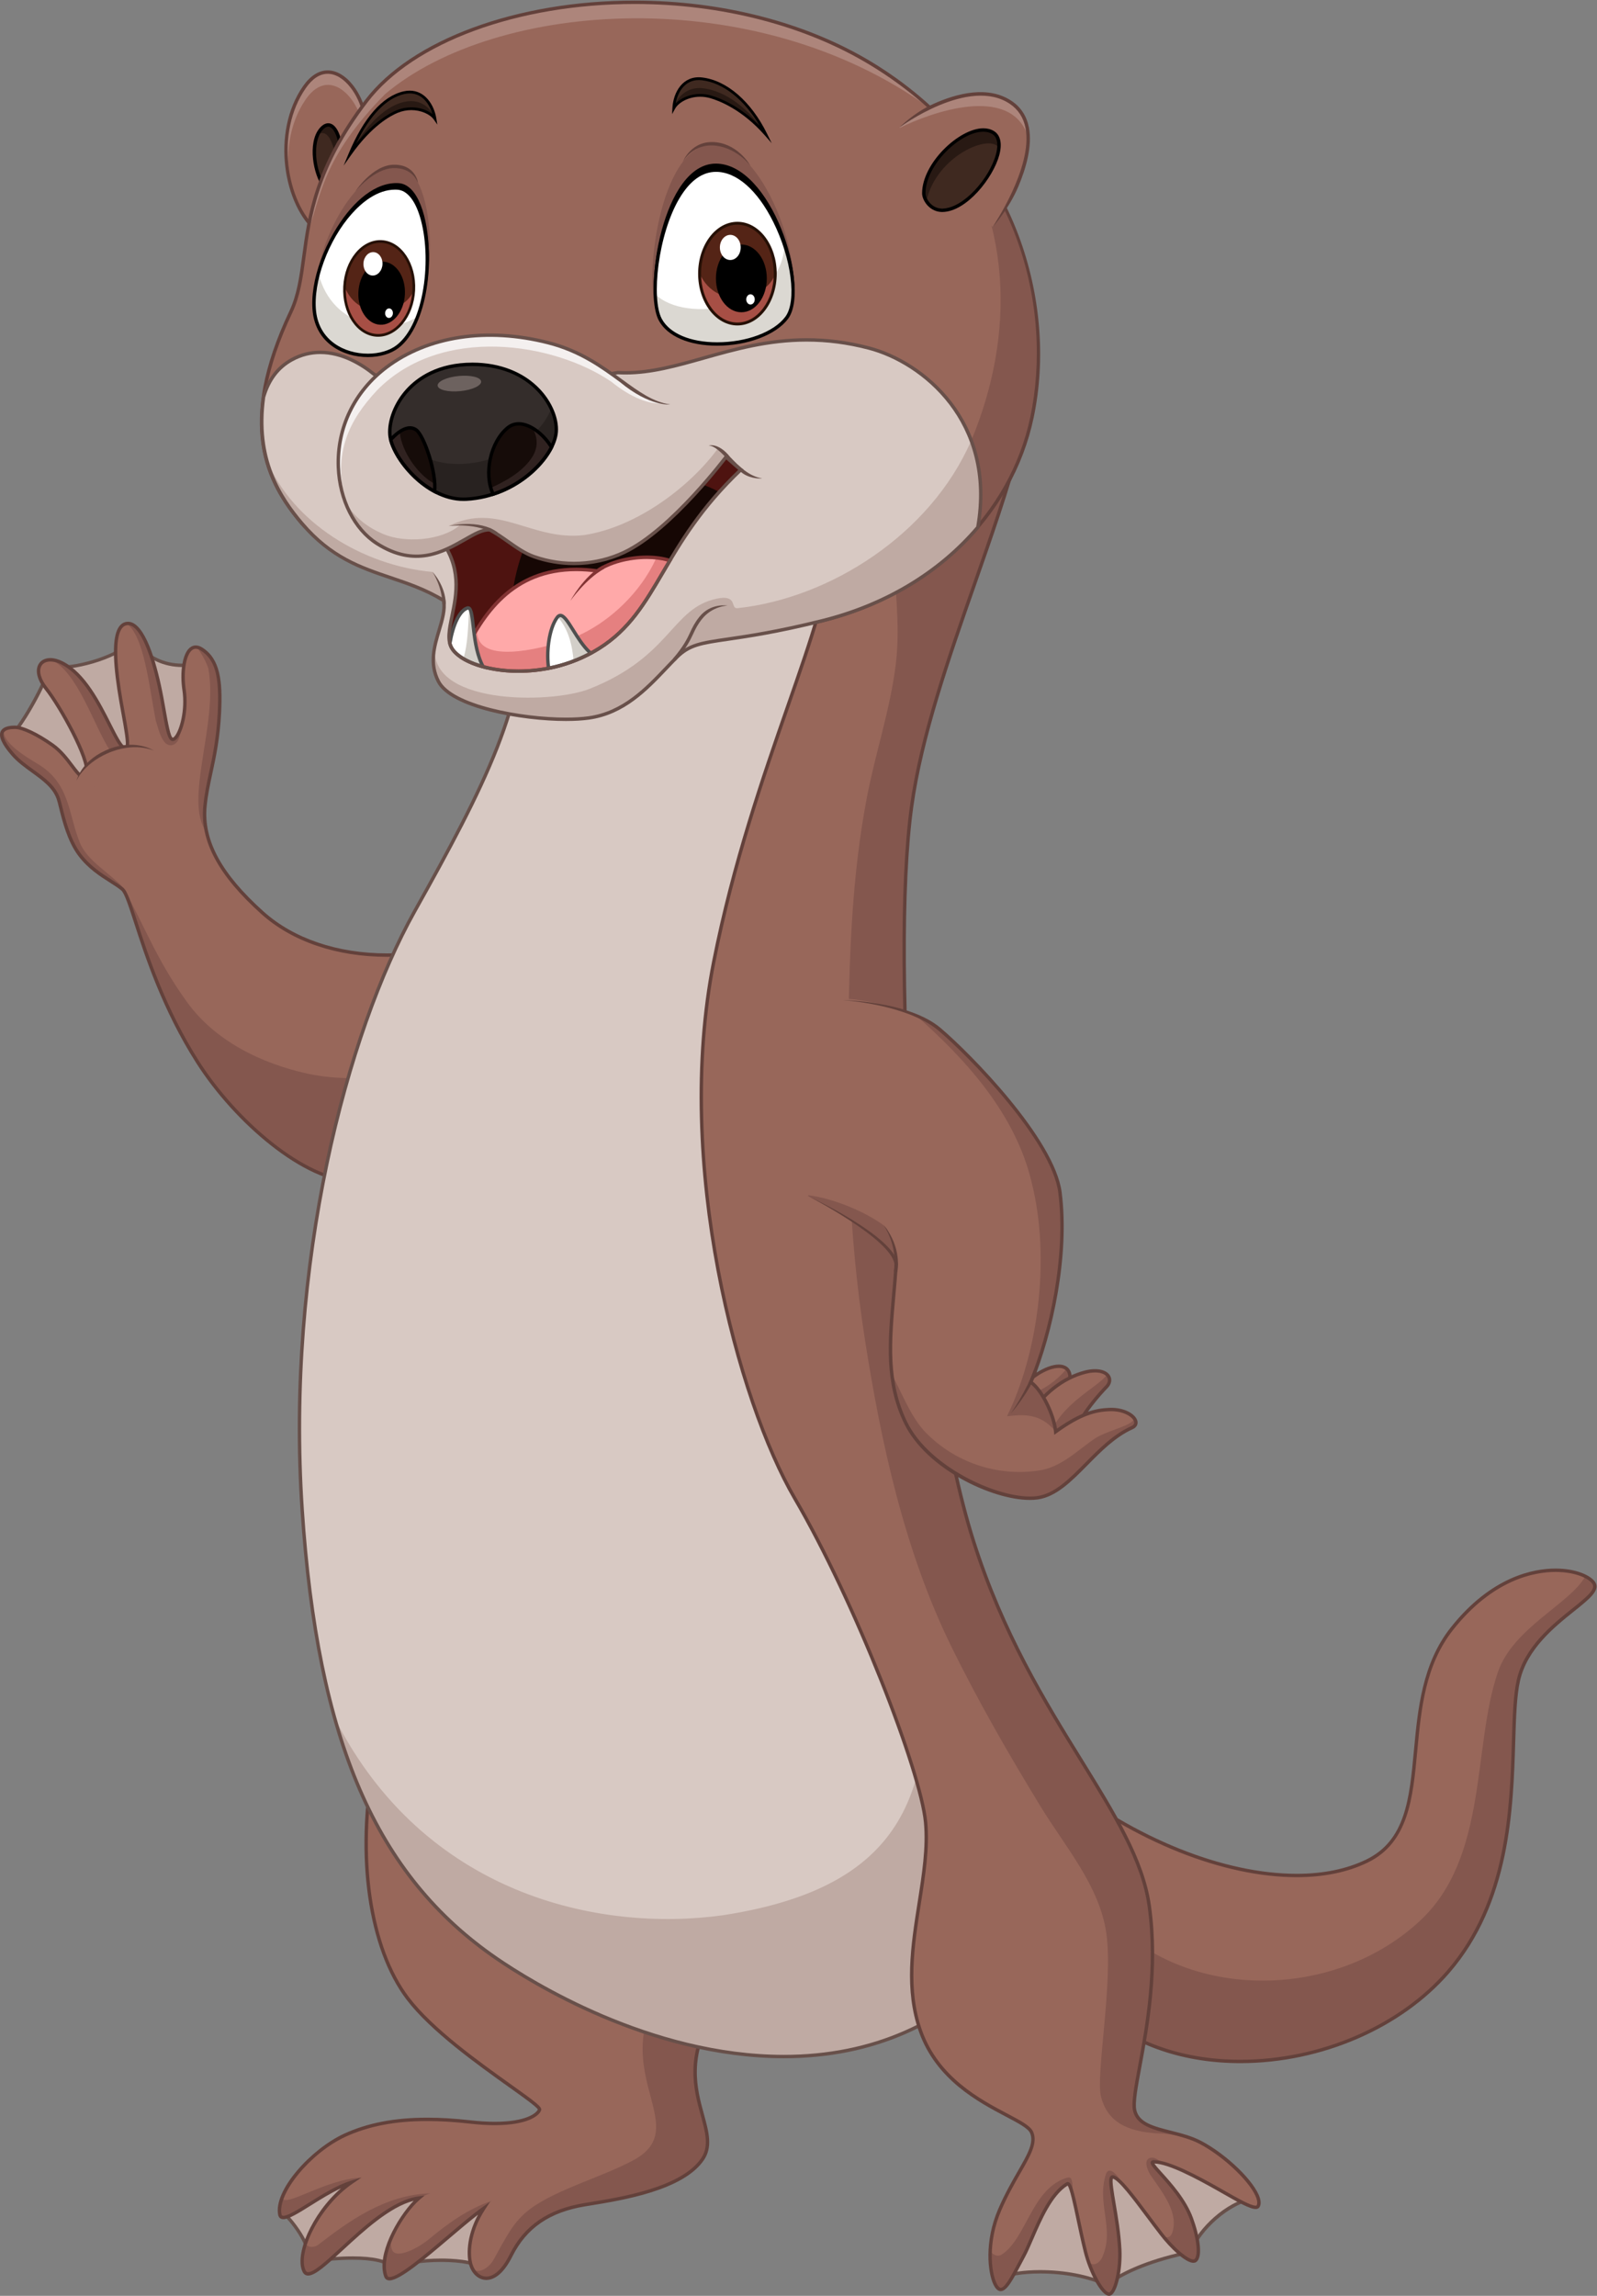 <?xml version="1.0" encoding="UTF-8" standalone="no"?>
<!-- Created with Inkscape (http://www.inkscape.org/) -->

<svg
   version="1.1"
   id="svg2"
   width="3600.92"
   height="5174.827"
   viewBox="0 0 3600.92 5174.827"
   sodipodi:docname="vecteezy_cartoon-funny-otter-waving-its-hand_.eps"
   xmlns:inkscape="http://www.inkscape.org/namespaces/inkscape"
   xmlns:sodipodi="http://sodipodi.sourceforge.net/DTD/sodipodi-0.dtd"
   xmlns="http://www.w3.org/2000/svg"
   xmlns:svg="http://www.w3.org/2000/svg">
  <rect x="0" y="0" width="3600.92" height="5174.827" fill="#808080" stroke="none"/>
  <defs
     id="defs6" />
  <sodipodi:namedview
     id="namedview4"
     pagecolor="#ffffff"
     bordercolor="#000000"
     borderopacity="0.25"
     inkscape:showpageshadow="2"
     inkscape:pageopacity="0.0"
     inkscape:pagecheckerboard="0"
     inkscape:deskcolor="#d1d1d1" />
  <g
     id="g8"
     inkscape:groupmode="layer"
     inkscape:label="ink_ext_XXXXXX"
     transform="matrix(1.333,0,0,-1.333,0,5174.827)">
    <g
       id="g10"
       transform="scale(0.1)">
      <path
         d="m 17913.3,8722.2 c 1729.2,-1369.9 3916.3,-1999.7 5210.2,-1369.9 1268.8,617.61 404.2,2627.5 1437.3,3930.1 1033,1302.5 2245.7,1033.1 2402.9,763.6 157.2,-269.5 -1066.7,-696.2 -1280,-1639.5 -213.4,-943.2 213.3,-3306.89 -1184.7,-4923.8 -1369.4,-1583.9 -4261.3,-2105.4 -5912,-713 -1841.9,1553.7 -673.7,3952.5 -673.7,3952.5"
         style="fill:#98675a;fill-opacity:1;fill-rule:nonzero;stroke:none"
         id="path12" />
      <path
         d="m 26963.7,12046 c -24.8,42.5 -75.9,85 -148.4,121.3 -245.4,-457.6 -1217.5,-867.9 -1476.6,-1616.6 -437.1,-1262.7 -157.9,-3132.5 -1323.5,-4213.1 -1535.5,-1423.5 -4184.6,-1335.49 -5415.1,241.01 -457,585.59 -728.7,1126.59 -886.1,1595.09 -228.9,-800.2 -422.5,-2311.2 873,-3404 1650.7,-1392.4 4542.6,-870.9 5912,713 1398,1617 971.3,3980.6 1184.7,4923.8 213.3,943.3 1437.2,1370 1280,1639.5"
         style="fill:#84574e;fill-opacity:1;fill-rule:nonzero;stroke:none"
         id="path14" />
      <path
         d="m 17924.3,8676.8 c -129.1,-292.19 -1006,-2461.7 681.3,-3885.1 620.4,-523.3 1442,-799.9 2375.9,-799.9 1351.1,0 2690.6,578.5 3495.7,1509.8 1013.8,1172.51 1061.5,2733.8 1096.3,3873.7 12.8,418.6 23.8,780.2 82,1037.6 126.6,559.7 596.6,935.8 939.8,1210.4 221.5,177.2 396.6,317.3 343.6,408.1 -59.1,101.3 -298.4,208.9 -625.6,208.9 -357.1,0 -1056.6,-126.8 -1729.9,-975.8 -474.6,-598.4 -543,-1335.2 -609.2,-2047.7 -74.1,-798.5 -144.1,-1552.6 -838.1,-1890.4 -338,-164.49 -742.2,-247.9 -1201.4,-247.9 -1238.6,0 -2735.3,596.9 -4010.4,1598.3 z m 3057.2,-4742.7 c -947.7,0 -1782.2,281.4 -2413,813.5 -1837.8,1550.3 -692.9,3963 -681.1,3987.2 l 15.7,32.31 28.1,-22.31 c 1271.5,-1007.3 2768.2,-1608.6 4003.5,-1608.6 450.4,0 846.1,81.4 1176.1,242 664.8,323.6 730.2,1028.2 806,1843.91 63.8,687.39 136.1,1466.29 621.4,2078.19 688.4,868.1 1407.6,997.7 1775.1,997.7 352.5,0 606.5,-119.5 675.3,-237.5 78.1,-133.9 -104.5,-280 -357.3,-482.3 -336.5,-269.2 -797.3,-638 -919.5,-1178 -57,-252 -68,-611 -80.7,-1026.7 C 25596.1,8225 25548,6651.91 24520.8,5463.8 23705,4520.3 22348.9,3934.1 20981.5,3934.1"
         style="fill:#63413b;fill-opacity:1;fill-rule:nonzero;stroke:none"
         id="path16" />
      <path
         d="m 177.352,26368.3 c 218.957,219 606.355,928.2 656.886,1173.4 387.392,-56.1 1139.722,157.3 1403.602,438 348.1,-365 679.34,-471.6 1156.57,-376.2 311.6,-942.2 -463.32,-2305.7 -833.74,-2397.3 -816.9,-202.2 -2383.318,1162.1 -2383.318,1162.1"
         style="fill:#bfaaa3;fill-opacity:1;fill-rule:nonzero;stroke:none"
         id="path18" />
      <path
         d="m 219.324,26370.4 c 181.953,-153.9 1395.976,-1155.8 2162.386,-1155.8 61.62,0 119.53,6.6 172.03,19.6 137.12,33.9 339.35,261.7 515.33,580.5 264.26,478.7 480.86,1187.8 305.67,1755.6 -103.21,-19.3 -197.34,-28.7 -286.97,-28.7 -318.22,0 -581.51,122.6 -850.16,396.8 C 1951.27,27662 1232.41,27468.1 856.336,27509.9 788.68,27252.6 441.613,26611.3 219.324,26370.4 Z M 2381.71,25156.9 c -847.58,0 -2167.511,1141.1 -2223.28,1189.7 l -23.321,20.3 21.856,21.8 c 218.008,218 601.121,926.4 649.062,1158.9 l 5.465,26.6 26.875,-3.9 c 39.934,-5.8 85.004,-8.7 133.953,-8.7 393.2,0 1008.92,187.2 1244.5,437.8 l 20.84,22.2 21.01,-22 c 267.7,-280.6 515.61,-400.4 829.1,-400.4 93.07,0 191.48,10.7 300.99,32.6 l 25.01,5 8,-24.2 c 194.91,-589.4 -28.28,-1329.6 -302.22,-1825.8 -186.18,-337.3 -397.65,-570.5 -551.95,-608.6 -57.06,-14.1 -119.59,-21.3 -185.89,-21.3"
         style="fill:#68504a;fill-opacity:1;fill-rule:nonzero;stroke:none"
         id="path20" />
      <path
         d="m 7335.73,22747 c -842.16,-168.4 -2071.72,-101 -2897.04,640.1 -825.31,741.1 -1017.71,1315 -972.04,1798.6 45.67,483.6 208.8,847.5 245.08,1587.7 28.07,572.7 -29.45,897.5 -300.47,1071.5 -248.96,159.9 -359.69,-273.9 -297.57,-690.5 61.65,-413.6 -89.64,-830.8 -190.89,-836.6 -90.79,-5.2 -128.67,455.2 -230.19,915.2 -118.21,535.5 -308.58,1080.5 -550.21,1044.2 -235.93,-35.3 -210.39,-574.7 -129.13,-1111.6 73.43,-485.3 197.98,-973.7 115.35,-992.4 -174.04,-39.3 -463.45,1121.5 -1075.42,1435.9 -339.473,174.4 -550.216,-84.2 -274.145,-429.8 248.915,-311.6 851.025,-1389.2 648.905,-1484.7 -110.73,-52.3 -249.25,321.1 -538.98,526.4 -269.046,190.6 -511.714,302.2 -638.64,301.7 -280.723,-1 -297.567,-154.4 -33.688,-457.5 242.52,-278.7 651.27,-415.5 769.176,-745.4 49.062,-137.2 123.512,-635.8 359.322,-950.2 235.8,-314.4 550.21,-437.9 724.26,-583.9 174.05,-146 393.01,-1544 1274.47,-2925.1 781.86,-1225.1 2290.69,-2391.8 3116,-1903.3 825.32,488.5 875.85,3789.7 875.85,3789.7"
         style="fill:#98675a;fill-opacity:1;fill-rule:nonzero;stroke:none"
         id="path22" />
      <path
         d="m 2128.62,26173.2 c -174.04,-39.3 -463.45,1121.5 -1075.42,1435.9 -67.208,34.5 -129.239,51.9 -183.579,55.1 448.909,-216.9 720.369,-1119.2 987.479,-1527.9 66.42,-101.7 218.55,-202.4 291.4,-8.1 18.31,54.9 18.19,106.8 6.6,157.2 3.23,-66.3 -3.77,-107 -26.48,-112.2"
         style="fill:#84574e;fill-opacity:1;fill-rule:nonzero;stroke:none"
         id="path24" />
      <path
         d="m 2922.8,26317.8 c -90.79,-5.2 -128.67,455.2 -230.19,915.2 -118.21,535.5 -308.58,1080.5 -550.21,1044.2 -1.48,-0.2 -2.82,-0.7 -4.27,-0.9 296.33,-188.5 388.54,-1079.2 496.03,-1638.2 48.56,-145.7 72.84,-291.4 169.97,-388.5 97.14,-72.8 188.2,-5.8 224.62,85 26.63,110.3 60.14,207.3 66.83,315.5 -41.6,-192.8 -115.25,-329 -172.78,-332.3"
         style="fill:#84574e;fill-opacity:1;fill-rule:nonzero;stroke:none"
         id="path26" />
      <path
         d="m 3495.48,24745.4 c -167.4,549.1 181.59,1320.8 216.25,2028 28.07,572.7 -29.44,897.5 -300.47,1071.5 -29.74,19.1 -57.44,29.5 -83.18,32.7 27.29,-34.1 138.57,-189.2 195.04,-356.2 176.42,-932.2 -427.54,-2243.1 -27.64,-2776"
         style="fill:#84574e;fill-opacity:1;fill-rule:nonzero;stroke:none"
         id="path28" />
      <path
         d="m 5208.14,20664.5 c -777.05,170 -1590.53,552.5 -2076.19,1256.7 -485.65,679.9 -685.99,1238.4 -1044.02,1886.6 -218.54,242.8 -619.35,456.7 -740.77,772.4 -194.26,485.6 -161.89,997.6 -712.297,1325.4 -206.101,122.7 -596.551,359.4 -571.699,569.9 -75.723,-66.6 -26.414,-203.6 153.488,-410.3 242.524,-278.7 651.27,-415.5 769.176,-745.4 49.062,-137.2 123.512,-635.8 359.322,-950.2 235.8,-314.4 550.21,-437.9 724.26,-583.9 174.05,-146 393.01,-1544 1274.47,-2925.1 781.86,-1225.1 2290.69,-2391.8 3116,-1903.3 381.52,225.8 597.4,1052.7 719.33,1876.7 -609.67,-251.2 -1309.78,-307.9 -1971.07,-169.5"
         style="fill:#84574e;fill-opacity:1;fill-rule:nonzero;stroke:none"
         id="path30" />
      <path
         d="m 251.152,26493.9 c -72.558,-0.3 -163.25,-11.5 -186.797,-63.6 -16.281,-35.9 -15.324,-128.6 174.071,-346.2 93.34,-107.2 214.172,-194.7 331.062,-279.2 189.782,-137.3 369.035,-267 443.502,-475.3 12.11,-33.8 25.13,-86.6 41.69,-153.4 51.21,-207.2 136.95,-553.8 313.55,-789.3 157.9,-210.6 356.41,-336.7 515.95,-438.1 75.71,-48.1 147.19,-93.5 203.75,-141 67.43,-56.5 130.69,-251.5 235.42,-574.6 177.55,-547.4 474.71,-1463.7 1044.85,-2357.1 628.62,-985 1791.43,-2003.8 2649.15,-2003.8 0.05,0 0.05,0 0.05,0 160.72,0 304.65,36.9 427.8,109.8 756.6,447.8 852.14,3372.1 860.92,3729.8 -242.06,-45.9 -504,-70.1 -760.09,-70.1 -851.52,0 -1606.77,257 -2126.61,723.8 -725.51,651.5 -1037.42,1230.7 -981.48,1822.8 18.81,199.1 57.52,378.9 98.47,569.3 58.64,272.5 125.11,581.3 146.52,1017.1 30.25,616.6 -44.95,890.3 -287.29,1045.8 -67.27,43.3 -121.74,39.3 -167.99,-14.2 -89.9,-104.3 -125.85,-376.8 -85.46,-647.8 53.24,-357 -47.76,-706.2 -141.16,-821 -25.02,-30.8 -50.82,-47.1 -76.62,-48.6 h -0.05 c -84.67,0 -115.71,156.9 -178.29,511.7 -23.05,130.8 -49.18,279.2 -81.63,426 -143.54,650.4 -325.49,1023.4 -499.22,1023.4 -6.14,0 -12.28,-0.4 -18.53,-1.4 -33.75,-5 -61.41,-22.7 -84.51,-54 -96.66,-131 -103.47,-475.8 -20.39,-1024.8 21.47,-142 47.88,-287.1 71.21,-415.2 76.33,-419.9 104.05,-591.1 21.97,-609.6 -4.96,-1.1 -10.03,-1.7 -15.15,-1.7 -81.52,0 -151.71,132 -290.29,406.6 -180.6,357.7 -427.84,847.7 -789.49,1033.5 -154.134,79.2 -296.993,64.6 -342.958,-30.9 -42.191,-87.8 -3.156,-220.6 104.496,-355.3 224.822,-281.4 750.352,-1202.1 691.092,-1457.8 -9.98,-42.9 -33.97,-62.3 -52.39,-71 -10.87,-5.1 -22.31,-7.7 -34.09,-7.7 v 0 c -65.91,0 -126.46,80.5 -210.29,191.9 -82.92,110.2 -186.17,247.3 -323.572,344.7 -254.168,180.1 -498.031,296.5 -621.176,296.5 z M 6017.4,18814.6 c 0,0 0,0 -0.05,0 -877.49,0 -2060.82,1032.4 -2697.82,2030.5 -574.08,899.6 -872.65,1820.2 -1051.05,2370.3 -90.98,280.6 -162.86,502.3 -217.61,548.2 -53.69,45 -123.6,89.5 -197.62,136.5 -163.48,103.9 -366.95,233.2 -531.22,452.2 -183.59,244.8 -271.07,598.6 -323.401,810 -16.109,65.3 -28.844,116.8 -39.941,147.8 -68.497,191.6 -240.708,316.2 -422.997,448.1 -119.543,86.4 -243.078,175.8 -340.757,288 -162.856,187.1 -222.739,320.5 -183.141,407.9 29.066,64.2 109.348,97 238.457,97.5 137.285,0 388.078,-117.7 655.43,-307.1 144.78,-102.6 250.96,-243.7 336.3,-357.1 65.35,-86.9 127.09,-168.9 164.21,-168.9 3.22,0 6.31,0.7 9.41,2.2 3.78,1.8 15.16,7.1 20.85,31.8 49.91,215.3 -434.72,1101.8 -679.938,1408.8 -121.789,152.5 -163.477,308.1 -111.426,416.3 35.605,73.9 110.637,116.3 205.84,116.3 65.683,0 140.207,-20.4 215.474,-59.1 378.33,-194.4 630.47,-694 814.62,-1058.9 93,-184.2 189.17,-374.8 238.8,-374.8 29.23,32.8 -22.26,315.9 -63.6,543.3 -23.38,128.4 -49.86,274 -71.43,416.9 -86.7,572.6 -76.56,921.9 30.98,1067.6 32.22,43.7 73.4,69.5 122.36,76.9 277.66,41.6 471.44,-562.6 582.64,-1066.6 32.67,-148.1 58.92,-297.1 82.14,-428.5 35.37,-200.7 79.42,-450.5 119.03,-464.2 5.68,0.5 18.36,7.9 34.36,27.5 84.44,103.9 178.97,440 128.89,776.1 -43.38,290.8 -2.77,576.2 98.75,693.9 64.27,74.6 150.91,84.3 242.9,25.2 296.71,-190.5 340.03,-561.1 313.66,-1097.2 -21.57,-440.5 -88.56,-751.8 -147.7,-1026.4 -40.62,-188.7 -78.98,-366.9 -97.4,-562.6 -54.08,-572.4 251.81,-1136.2 962.55,-1774.5 509.25,-457.2 1250.81,-709.1 2088.08,-709 264.82,0 535.95,26.2 784.09,75.8 l 35.04,7 -0.56,-35.7 c -2.08,-135.5 -60.33,-3323.1 -890,-3814.1 -132.21,-78.3 -286.06,-117.9 -457.2,-117.9"
         style="fill:#63413b;fill-opacity:1;fill-rule:nonzero;stroke:none"
         id="path32" />
      <path
         d="m 1286.47,25609.1 c 0,0 95.22,307.4 507.83,494 484.25,218.9 808.28,24.7 808.28,24.7 l -596.49,-752 -719.62,233.3"
         style="fill:#98675a;fill-opacity:1;fill-rule:nonzero;stroke:none"
         id="path34" />
      <path
         d="m 1294.71,25620.7 c 0,0 69.29,319.4 487.73,508.6 491.11,222.1 820.14,-1.5 820.14,-1.5 -3.32,1.6 -331.73,159.1 -796.37,-51 -395.85,-179 -510.37,-453.4 -511.5,-456.1"
         style="fill:#63413b;fill-opacity:1;fill-rule:nonzero;stroke:none"
         id="path36" />
      <path
         d="m 4764.33,1423.5 c 157.2,-117.9 494.79,-566.496 474.78,-833.398 288.78,24.898 1164.63,142.8 1417.28,-115.497 297.56,157.2 1325,190.899 1532.74,-28.003 C 8559.68,1047.3 9224.59,1769.2 8458.61,2080.4 7200.99,2591.3 5477.36,2125.3 4764.33,1423.5"
         style="fill:#bfaaa3;fill-opacity:1;fill-rule:nonzero;stroke:none"
         id="path38" />
      <path
         d="m 7463.63,630.504 c 167.31,0 557.02,-14.199 719.14,-139.602 53.46,85.102 112.78,173.403 170.35,259.098 244.32,363.5 496.85,739.3 413.31,1012.7 -37.91,124 -142.12,219.2 -318.67,290.9 -349.54,142 -747.65,214.1 -1183.21,214.1 -928.98,0 -1932.65,-345.2 -2456.77,-842.4 158.18,-136.9 454.99,-532.398 460.97,-803.597 21.34,2 45.06,4.399 70.81,6.899 156.72,15.5 393.65,38.804 625.46,38.804 349.77,0 578.08,-51.703 696.66,-158.004 155.48,72.903 472.52,121.102 801.95,121.102 z m 730.41,-231 -25.8,27.199 c -85.51,90.199 -355.51,146.098 -704.61,146.098 -329.55,0 -655.93,-50.797 -793.78,-123.699 l -19.04,-10 -15.04,15.402 c -100.78,102.996 -326.45,155.199 -670.75,155.199 -228.99,0 -464.18,-23.199 -619.83,-38.5 -39.6,-3.898 -74.58,-7.398 -103.59,-9.898 l -33.81,-2.903 2.54,33.801 c 18.59,247.602 -297.89,684.097 -463.28,808.197 l -26.81,20.1 23.88,23.5 c 527.17,518.9 1563.63,881.4 2520.43,881.4 443.05,0 848.42,-73.5 1204.95,-218.29 193.62,-78.71 308.82,-185.81 352.14,-327.5 C 8913.18,1480 8652.81,1092.5 8401,717.902 8337.13,622.801 8271.1,524.504 8213.7,431.402 l -19.66,-31.898"
         style="fill:#68504a;fill-opacity:1;fill-rule:nonzero;stroke:none"
         id="path40" />
      <path
         d="M 6325.14,9019.8 C 6021.96,7436.5 6257.76,5870.1 6897.81,5027.9 7537.85,4185.8 9160.42,3253.8 9126.73,3147.11 9093.04,3040.4 8795.48,2843.9 7953.32,2939.4 7111.15,3034.8 6414.97,2984.3 5831.07,2714.8 5247.17,2445.3 4657.65,1751.9 4733.45,1373 c 44.71,-223.6 699,387.3 1209.91,544.5 C 5365.07,1518.9 4988.91,716.102 5146.11,412.902 5303.31,109.703 6285.84,1547 7088.7,1653.7 6791.13,1401 6386.9,699.203 6527.26,328.703 6624.79,71.203 7699.14,1143.3 8183.51,1479.61 7919.64,1075.4 7911.07,701.402 7964.95,525.301 c 78.68,-257.199 398.23,-404.399 678.94,157.105 280.72,561.394 738.3,774.794 1252.02,858.994 513.69,84.2 1628.19,241.4 1987.49,769.2 359.3,527.7 -589.5,1240.7 196.5,2498.4 -707.4,482.8 -5754.76,4210.8 -5754.76,4210.8"
         style="fill:#98675a;fill-opacity:1;fill-rule:nonzero;stroke:none"
         id="path42" />
      <path
         d="m 5838.69,1839.3 c 96.47,53.2 178.28,112.4 275.55,161 -629.88,-33.6 -1282.48,-513.19 -1343.58,-345.6 -38.82,-103.6 -53.56,-200 -37.21,-281.7 44.71,-223.6 699,387.3 1209.91,544.6 -35.69,-24.6 -70.6,-50.8 -104.67,-78.3"
         style="fill:#84574e;fill-opacity:1;fill-rule:nonzero;stroke:none"
         id="path44" />
      <path
         d="m 7023.36,1592.6 c 121.38,71.2 111.72,92.7 254.9,140.4 -777.05,-24.3 -1396.27,-485.7 -1897.11,-871.195 -70.22,-54.004 -206.58,-49.305 -208.03,44.199 -70.2,-202 -84.89,-381.5 -27.01,-493.102 C 5303.32,109.703 6285.84,1547 7088.7,1653.7 c -21.3,-18.1 -43.19,-38.7 -65.34,-61.1"
         style="fill:#84574e;fill-opacity:1;fill-rule:nonzero;stroke:none"
         id="path46" />
      <path
         d="M 8313.32,1605.5 C 7900.5,1459.8 7576.29,1222.3 7272.18,971.102 7102.21,825.402 6787.94,658.504 6668.15,731.305 c -66.78,42.5 -49.56,164.097 -67.49,207.097 -92.13,-223.101 -134.68,-448 -73.4,-609.699 93.5,-246.898 1084.64,728.097 1593.19,1105.497 68.8,75.8 114.6,102.8 192.87,171.3"
         style="fill:#84574e;fill-opacity:1;fill-rule:nonzero;stroke:none"
         id="path48" />
      <path
         d="m 12079.9,4809 c -179.3,122.4 -637.8,453.5 -1222.2,879.5 -283.6,-448.3 225.3,-525.4 81.2,-1023.2 C 10611.1,3533 11606.7,2780.2 10720.4,2296.5 10199.7,2012.41 9418.57,1803.8 8967.94,1468.9 8674.92,1251.1 8555.18,976.004 8344.68,602.801 8292.65,509.203 8123.57,354.504 7996.96,449.703 c 112.56,-204.402 395.28,-270.601 646.93,232.703 280.73,561.394 738.3,774.794 1252.02,858.994 513.69,84.2 1628.19,241.4 1987.49,769.2 359.3,527.7 -589.5,1240.7 196.5,2498.4"
         style="fill:#84574e;fill-opacity:1;fill-rule:nonzero;stroke:none"
         id="path50" />
      <path
         d="m 7182.14,1695.2 -74.81,-63.5 C 6795.75,1367.11 6424.01,682.703 6554.25,338.902 c 4.74,-12.597 12.46,-20.898 34.65,-20.898 153.9,0 593.86,373.598 982.04,703.296 226.4,192.2 440.18,373.8 596.12,482 l 121.33,84.3 -80.72,-123.7 c -268.59,-411.49 -261.61,-778.298 -215.13,-930.197 38.64,-126.398 130.46,-208 233.83,-208 133.46,0 272.54,131.199 391.74,369.598 C 8865.52,1190.1 9270.05,1468 9891.23,1569.8 l 75.93,12.4 c 544.14,87.9 1556.84,251.8 1892.44,744.6 136.3,200.31 73.5,430.61 -6.2,722.1 -121.7,445.6 -272.9,999 187.5,1751.8 C 11298.2,5313 6801.61,8632.11 6344.98,8969.3 6058.36,7420.8 6282.9,5884.7 6920.81,5045.4 7322.74,4516.5 8115.23,3951.6 8639.68,3577.8 c 439.06,-313 531.67,-385.3 514.54,-439.4 -29.68,-94 -228.54,-253.3 -785.44,-253.3 -127.93,0 -268.76,8.6 -418.72,25.6 -263.24,29.9 -500.34,44.3 -724.83,44.3 -541.52,0 -993.65,-87.1 -1382.06,-266.4 -586.25,-270.6 -1152.23,-956.1 -1081.42,-1310 3.83,-18.99 11.78,-25.4 31.49,-25.4 77.29,0 250.23,108.1 433.31,222.5 223.64,139.8 477.14,298.3 708.33,369.4 l 179.36,55.2 -154.46,-106.5 C 5393.64,1503.6 5024.03,711.004 5171.74,426.203 c 9.58,-18.5 21.75,-26.398 40.73,-26.398 99.09,0 308.37,192.695 550.59,415.898 390.61,359.697 876.77,807.397 1321.85,866.597 z M 6588.9,260.301 c -42.93,0 -74.42,20.703 -88.61,58.101 C 6360.19,688.305 6718.92,1319.4 6996.58,1606.3 6594.93,1503.4 6158.23,1101.2 5802.16,773.203 5530.41,523.004 5334.09,342.105 5212.47,342.105 c -40.67,0 -72.44,19.899 -91.99,57.5 -146.18,281.899 145.11,983.495 648.05,1418.795 -171.7,-79.2 -349.43,-190.4 -511.39,-291.6 -206.74,-129.2 -370.04,-231.3 -463.9,-231.3 -47.54,0 -78.8,25.5 -88.04,71.8 -83.32,416.4 553.41,1115.11 1113.75,1373.7 396.24,182.8 856.19,271.7 1406.28,271.7 226.69,0 465.93,-14.6 731.37,-44.7 147.76,-16.7 286.39,-25.2 412.18,-25.2 529.7,0 702.64,145.7 728.66,208.1 -23.21,46.3 -250.73,208.5 -491.27,379.9 -527.22,375.8 -1324.04,943.81 -1731.33,1479.7 -653.51,859.9 -880.36,2435.7 -578.02,4014.7 l 8.62,45 36.84,-27.2 c 50.47,-37.3 5055.02,-3733.2 5753.92,-4210.2 l 22.9,-15.6 -14.7,-23.5 c -464.7,-743.4 -315.3,-1290.2 -195.3,-1729.5 80.2,-293.8 149.5,-547.6 -1.8,-769.9 C 11557.7,1781 10529,1614.61 9976.34,1525.2 l -75.76,-12.3 c -601.36,-98.6 -992.47,-366.6 -1230.87,-843.396 -165.96,-331.902 -332.7,-401.5 -443.34,-401.5 v 0 c -129.34,0 -242.73,97.699 -289.04,248.801 -44.56,145.797 -56.1,476.199 148.44,854.995 C 7948.32,1266 7782.02,1124.8 7608.29,977.305 7193.18,624.805 6763.98,260.301 6588.9,260.301"
         style="fill:#63413b;fill-opacity:1;fill-rule:nonzero;stroke:none"
         id="path52" />
      <path
         d="M 8834.79,28509.7 C 8952.69,27008.4 8194.92,25520.6 7012.99,23409.5 5831.07,21298.5 4840.8,17340.4 5110.61,13298 5380.41,9255.6 6439.24,7049.11 8403.38,5701.7 c 1964.12,-1347.5 5972.82,-2930.8 8600.42,0 -134.8,2897 -1684.4,5895.1 -2964.4,7747.9 -1280.1,1852.7 -1816.5,5794 -1228.3,8825.8 588.2,3031.8 2816.3,7901.7 1228.3,8229 -1588.1,327.3 -5204.61,-1994.7 -5204.61,-1994.7"
         style="fill:#d8c9c3;fill-opacity:1;fill-rule:nonzero;stroke:none"
         id="path54" />
      <path
         d="M 15634.4,10677.1 C 15819.8,8116 14897,6847.6 12225.9,6434.8 10113.3,6143.4 7180.6,6791.11 5670.64,9749.8 6212.42,7844.3 7112.3,6587.41 8403.38,5701.7 c 1964.12,-1347.5 5972.82,-2930.8 8600.42,0 -79.5,1708.6 -651.2,3452.2 -1369.4,4975.4"
         style="fill:#bfaaa3;fill-opacity:1;fill-rule:nonzero;stroke:none"
         id="path56" />
      <path
         d="M 8864.84,28494.7 C 8976.67,26985.8 8213.53,25494.7 7038.15,23395.5 5894.04,21351.9 4863.21,17437.8 5139.41,13299.9 5400.4,9389 6381.43,7123.8 8419.7,5725.4 c 564.46,-387.2 2581.7,-1650.7 4840,-1650.9 0,0 0.3,0 0.4,0 1486.5,0 2736,551 3714.3,1637.61 -164,3427.8 -2305.7,6775.79 -2958.8,7721.09 -1269.7,1837.8 -1822.8,5806.9 -1232.8,8847.7 181.1,933.6 521,2052.7 849.7,3135 604.2,1989.4 1229,4046.6 790.4,4784.3 -89.2,150.1 -216.5,240.3 -389.4,276 -99.9,20.6 -211.8,31 -332.6,31 -1623.4,0 -4601.43,-1864 -4836.06,-2012.5 z M 13260.1,4016.8 c -0.2,0 -0.3,0 -0.5,0 -2274.8,0.2 -4304.62,1271.5 -4872.57,1661.1 -2054.39,1409.4 -3042.85,3687.7 -3305.2,7618.2 -276.98,4149.6 757.68,8076.6 1905.96,10127.5 1174.7,2098.1 1935.92,3585.4 1818.25,5083.9 l -1.36,17.2 14.48,9.3 c 31.66,20.3 3182.84,2030.9 4881.74,2030.9 124.8,0 240.6,-10.9 344.2,-32.2 187.1,-38.6 330.8,-140.5 427.5,-303.1 451.5,-759.5 -149.1,-2736.9 -784.9,-4830.5 -328.3,-1080.9 -667.7,-2198.5 -848.3,-3129.2 -587.4,-3027.7 -38.5,-6977.1 1223.6,-8803.9 656.1,-949.6 2809.2,-4315.8 2969.6,-7763 l 0.5,-11.8 -7.9,-8.79 C 16034.4,4577.3 14767.5,4016.8 13260.1,4016.8"
         style="fill:#68504a;fill-opacity:1;fill-rule:nonzero;stroke:none"
         id="path58" />
      <path
         d="M 21155.6,1642.41 C 20658.7,1516.1 20220.8,1019.2 20145,741.305 19563.9,623.402 19033.4,429.703 18721.8,185.504 18107,471.805 17197.5,446.602 16911.1,295 c 379,1153.7 707.4,1995.9 1406.4,2147.5 699,151.6 2273.9,33.7 2838.1,-800.09"
         style="fill:#bfaaa3;fill-opacity:1;fill-rule:nonzero;stroke:none"
         id="path60" />
      <path
         d="m 17594.4,434.906 c 412.4,0 820.6,-78.601 1123.6,-215.902 298.8,228.301 795.9,422 1404.2,547.098 88.6,283.398 501.8,751.008 986.3,893.298 -433.4,596.9 -1403.2,810.7 -2176.4,810.7 -229.8,0 -440.2,-19.3 -608.4,-55.8 -673.4,-146 -994.9,-946.3 -1364.8,-2066.499 144.9,55 375,87.105 635.5,87.105 z m 1131.3,-283.004 -16.1,7.5 c -297.2,138.399 -703.7,217.801 -1115.2,217.801 -287.7,0 -544.4,-41.301 -669.8,-107.699 l -63.2,-33.5 22.3,68 c 384.6,1170.796 712.1,2011.496 1427.7,2166.696 172.2,37.3 386.8,57.1 620.7,57.1 802.1,0 1813.7,-228.4 2247.4,-869.2 l 23.1,-33.99 -39.9,-10.11 c -484.2,-123.2 -916.5,-611.7 -989.8,-880.797 l -4.7,-17.101 -17.4,-3.598 C 19533.8,587.902 19032.6,392.5 18739.6,162.801 l -13.9,-10.899"
         style="fill:#68504a;fill-opacity:1;fill-rule:nonzero;stroke:none"
         id="path62" />
      <path
         d="m 17510.2,33291 c 133.6,-2156 -1719.1,-5430.8 -2089.7,-8105.3 -370.6,-2674.5 91.5,-9411.8 1045.1,-12421.1 953.6,-3009.3 2750.2,-4558.9 2974.8,-6175.9 224.6,-1616.9 -331.2,-3093.5 -247,-3455.6 84.2,-362.2 687.9,-316.7 1111.6,-539 513.8,-269.49 1086.4,-875.9 977,-1078 -43.2,-79.6 -325.7,89.9 -661.1,280.2 -351.8,199.6 -860.5,475 -1111.7,469.3 -126.3,-12.6 450.6,-433.7 643.3,-959 131.8,-359.295 152.5,-657.897 64.1,-712.698 -83.3,-51.597 -351.2,166.004 -574.1,453.398 -325.3,419.7 -662.5,921.1 -812,962.31 -122.1,33.69 78.5,-607.91 110.2,-1226.208 17.5,-339.898 -70.4,-701.699 -160,-749.5 -101.3,-53.996 -326.3,335.2 -421.1,715.801 C 18218,1318.6 18130.7,1940.9 18051,1892.8 17683.1,1670.5 17475.4,968.703 17315.4,674.004 17155.3,379.203 17020.6,78.203 16911.1,109.703 c -138.9,39.902 -285.3,687.102 0,1347.497 294.8,682.1 656.9,1027.41 539,1305.3 -117.9,277.9 -1456.9,530.6 -1878,1709.61 -421.1,1178.99 185.3,2464.69 84.2,3537.09 -83.1,882.2 -1201.5,3744.8 -2212.1,5474 -1010.6,1729.3 -2024.2,5771.7 -1371.4,9072.9 652.8,3301.3 1955.3,5659.4 2000.2,7119.1 45,1459.8 3437.2,3615.8 3437.2,3615.8"
         style="fill:#98675a;fill-opacity:1;fill-rule:nonzero;stroke:none"
         id="path64" />
      <path
         d="m 16939.8,694.906 c -71.3,-45 -163.9,8.996 -189.8,72.297 -18,-362.398 73,-632.203 161.1,-657.5 109.5,-31.5 244.2,269.5 404.3,564.199 160,294.801 367.7,996.598 735.6,1218.898 15.7,9.4 77.3,-92.7 93.8,-129.5 0,258 -36.4,248.9 -115.3,227.7 -582.8,-194.3 -670.8,-1031.996 -1089.7,-1296.094"
         style="fill:#84574e;fill-opacity:1;fill-rule:nonzero;stroke:none"
         id="path66" />
      <path
         d="m 18713.8,2076 c -174.4,-489.7 137.3,-930.9 -57,-1392.195 -27.8,-97.602 -149.7,-218.602 -246.3,-105.102 109,-316.801 284.2,-590.699 370.2,-544.801 89.6,47.801 177.5,409.602 160,749.5 -31.7,618.298 -232.3,1259.898 -110.2,1226.208 46.2,-12.81 110.4,-69.51 186.5,-154.21 -70,114.4 -226.6,358.2 -303.2,220.6"
         style="fill:#84574e;fill-opacity:1;fill-rule:nonzero;stroke:none"
         id="path68" />
      <path
         d="m 19462.2,2039.61 c 218.5,-315.71 473.5,-635.41 368.4,-966.71 -44.6,-126.095 -125.9,-69.1 -141.4,-83.896 212.3,-257.801 449.8,-443.102 527.4,-395.102 88.4,54.801 67.7,353.403 -64.1,712.698 -192.7,525.3 -769.6,946.4 -643.3,959 47,1.1 103.1,-7.7 165.5,-24 -75.3,43.01 -143.7,121.7 -232.7,85.3 -85.8,-36.4 -52.6,-165.9 20.2,-287.29"
         style="fill:#84574e;fill-opacity:1;fill-rule:nonzero;stroke:none"
         id="path70" />
      <path
         d="m 19193.4,3133.1 c -84.2,362.1 471.6,1838.7 247,3455.6 -224.6,1617 -2021.2,3166.6 -2974.8,6175.9 -953.6,3009.3 -1415.7,9746.6 -1045.1,12421.1 370.6,2674.5 2223.3,5949.3 2089.7,8105.3 0,0 -2249.5,-1429.8 -3109,-2749.1 286.4,-205.6 554.2,-425.7 617.2,-819.8 24.3,-24.3 97.2,-24.3 97.2,-48.6 0.1,-696.7 122.5,-1375.4 38.2,-2073.1 -94.1,-778.9 -352.1,-1526.1 -496.4,-2295.5 -237.7,-1267.3 -285.4,-2500.7 -306.7,-3778.3 -31,-1854.4 -9.3,-3501.5 279.2,-5354.4 273.2,-1754.4 673.4,-3579.9 1451.1,-5170.4 457.8,-936.2 980.3,-1842.9 1523.4,-2731.8 416.9,-682.5 992.9,-1335.3 1109.4,-2138.8 120.1,-829 -184.8,-2405.5 -89.4,-2768.2 105.6,-401.3 409,-595 1007.8,-619.2 158.6,-6.5 311.9,-40.5 464.4,-62.8 -390.8,131.11 -832.1,146.3 -903.2,452.1"
         style="fill:#84574e;fill-opacity:1;fill-rule:nonzero;stroke:none"
         id="path72" />
      <path
         d="m 18059.8,1924.2 c 67,0 100.6,-124.59 204.3,-615.7 36.1,-171.2 77.1,-365.195 123.5,-551.797 94.4,-379.101 296,-699 372.6,-699 2.6,0 4.9,0.5 6.9,1.602 70,37.297 162.6,375.898 144.9,722.699 -13.9,271.396 -60.7,547.496 -98.2,769.396 -49.5,292.6 -69.8,423.9 -30.6,470.2 13.2,15.7 33.5,21.8 55,15.81 123.1,-34.01 341.4,-326.01 594,-664.21 76.6,-102.5 155.2,-207.7 233.2,-308.2 215.4,-277.895 438.2,-449.797 521.1,-449.797 6.4,0 11.4,1.102 15,3.301 59,36.496 65.3,292.5 -76.1,678.096 -111.4,303.9 -352.5,571 -512,747.7 -124.4,137.9 -163.1,183.3 -148.1,222.2 3.6,9.3 13.7,25.1 41,27.8 l 10.6,0.31 c 251.9,0 729.9,-252.91 1118.2,-473.21 l 75.7,-43.1 c 229,-130.3 445.2,-253.5 528,-253.5 5.6,0 15.4,0.7 17.8,5.11 13.7,25.29 13.5,61.69 -0.6,108.09 -79.1,259.8 -547.8,712 -964.4,930.5 -152.8,80.2 -328.8,124.7 -499.1,167.8 -293.1,74.1 -570,144.1 -627.2,390.2 -30.8,132.5 17.9,395 85.3,758.3 122.1,658.1 306.7,1652.8 161.3,2700 -107.1,770.7 -585.8,1545 -1140.2,2441.6 -626.7,1013.6 -1337,2162.3 -1833.6,3729.5 -955.7,3016 -1414.4,9776.5 -1046.2,12433.8 164.9,1189.5 623.5,2501.4 1067.1,3770 556.1,1590.6 1081.8,3094 1025.2,4280 -387.7,-253 -3341,-2224.5 -3382.3,-3565.4 -22.2,-721.3 -344.3,-1645.3 -752,-2814.9 -408.6,-1172.2 -917,-2631 -1248.8,-4308.9 -676.5,-3421.1 416.4,-7424.3 1368,-9052.7 1024.1,-1752.3 2134.5,-4622.5 2215.9,-5485.89 40.8,-432.61 -31.2,-890.91 -107.5,-1376.11 -112.3,-714.6 -228.4,-1453.5 21.7,-2154 281.8,-788.9 980.1,-1157.5 1442.1,-1401.4 228.4,-120.6 393.4,-207.7 435.3,-306.6 79.7,-187.9 -42.7,-401.3 -212.2,-696.6 -102.2,-178 -218,-379.7 -326.8,-631.5 -230.8,-534.098 -173,-1037.395 -82.3,-1229.196 30.8,-65.199 56.6,-77 63.7,-79.098 71.7,-20 185.4,199.899 296.1,409.699 24.3,46.098 49.3,93.399 74.9,140.598 40.7,75 84.1,175.699 134.3,292.203 147.5,342.094 331,767.894 611.8,937.594 7.5,4.4 15.5,6.7 23.7,6.7 z M 18760.2,0 c -137.2,0 -343,399.305 -428.6,742.801 -46.7,187.5 -87.7,382.109 -123.9,553.799 -51.9,245.6 -110.4,522.9 -148.9,567.1 -261.1,-163.2 -438.6,-575.1 -581.5,-906.595 -50.8,-117.902 -94.6,-219.605 -136.6,-296.902 -25.5,-47 -50.4,-94.101 -74.6,-140.101 -130.1,-246.7 -232.8,-441.5 -338.9,-441.5 -8.1,0 -16.2,1.101 -24.1,3.402 -36.9,10.598 -70.5,47.601 -99.9,109.801 -95,200.996 -156.9,725.3 81.4,1276.795 110.2,254.8 231.9,466.9 329.7,637.3 167.3,291.4 277.8,483.8 209.3,645.4 -34,80 -199.6,167.4 -409.2,278 -470,248.11 -1180.2,623.11 -1469.5,1433.11 -255.1,714.29 -137.8,1460.59 -24.4,2182.39 75.7,481.5 147.2,936.31 107.1,1361.7 -80.9,857.91 -1187.4,3715.5 -2208.3,5462.2 -956,1636 -2054.2,5657.3 -1374.8,9093 332.6,1681.9 841.8,3142.8 1251,4316.7 406,1165 726.8,2085.2 748.7,2797.7 44.9,1458.3 3311.5,3550.9 3450.6,3639.2 l 41.2,26.2 3,-48.7 c 74.7,-1205.2 -459.7,-2733.8 -1025.6,-4352.1 -442.6,-1266 -900.3,-2575.1 -1064.4,-3759 -367.4,-2651.8 90.3,-9398.6 1044.1,-12408.4 494.4,-1560.3 1202.7,-2705.9 1827.7,-3716.6 557.7,-902.09 1039.5,-1681.2 1148.2,-2464 146.7,-1056.5 -38.9,-2056.6 -161.7,-2718.5 -63.6,-343 -113.9,-613.9 -85.8,-734.59 49.2,-211.91 297.6,-274.7 585.1,-347.41 173.6,-43.9 353,-89.3 511.8,-172.59 435.4,-228.31 908.6,-688.21 992.8,-964.81 18.8,-61.7 17.5,-113 -3.9,-152.39 -8.7,-16.11 -27.6,-35.21 -68.5,-35.21 -98.1,-0.09 -300.4,115.1 -556.5,261 l -75.7,43 c -376.9,213.9 -838.6,458.9 -1079.9,465.5 19,-31.2 75,-93.4 129.5,-153.8 162.5,-180 408.1,-452 523.4,-766.4 112.2,-305.9 176.4,-670.195 52.3,-747.098 -12.8,-7.898 -28.1,-11.902 -45.4,-11.902 -131.8,0 -384.8,237.5 -566.8,472.11 -78.1,100.79 -156.9,206.29 -233.7,309.09 -224,299.7 -455.5,609.7 -560.8,642.4 -19,-38.99 15.2,-241.1 45.5,-420.1 37.8,-223.4 84.8,-501.3 98.8,-776.094 C 18987.1,443.203 18901.9,65.902 18794.3,8.504 18783.8,2.902 18772.3,0 18760.2,0"
         style="fill:#63413b;fill-opacity:1;fill-rule:nonzero;stroke:none"
         id="path74" />
      <path
         d="m 17176.4,15218.1 c 341.1,514.5 1048.5,728.5 905.3,172.6 -315.8,-450.5 -1044.3,-745.3 -905.3,-172.6"
         style="fill:#98675a;fill-opacity:1;fill-rule:nonzero;stroke:none"
         id="path76" />
      <path
         d="m 18040.6,15677.1 c -244.3,-306.7 -665.8,-521.9 -821.4,-399 -14.8,-19.5 -29.2,-39.4 -42.8,-60 -139,-572.7 589.5,-277.9 905.3,172.7 37.5,145.6 16.3,237.9 -41.1,286.3"
         style="fill:#84574e;fill-opacity:1;fill-rule:nonzero;stroke:none"
         id="path78" />
      <path
         d="m 17203.3,15206.4 c -24.8,-105.4 -19.5,-184.5 15.6,-229 24.5,-31.1 64.3,-46.9 118.6,-46.9 204.6,0 538.8,220.3 717.6,472.5 26.5,106.2 21.2,187.2 -15.5,234.6 -26.9,34.6 -70.6,52.1 -130,52.1 -188.8,0 -503.9,-180.7 -706.3,-483.3 z m 134.2,-333.6 c -71.8,0 -128.5,23.8 -163.9,68.9 -47.6,60.5 -56.1,155.8 -25.2,283.2 l 4,9.1 c 213,321.4 552.3,513.4 757.2,513.4 77.1,0 137.8,-25.7 175.6,-74.5 49.3,-63.6 57.6,-161 24.5,-289.3 l -4.4,-9.4 c -190.5,-271.8 -542.1,-501.4 -767.8,-501.4"
         style="fill:#63413b;fill-opacity:1;fill-rule:nonzero;stroke:none"
         id="path80" />
      <path
         d="m 17391.2,14860.2 c 256.8,408.4 606.3,665.3 964.2,757.9 358,92.7 497.5,-106.8 362.8,-245.8 -134.8,-138.9 -451.2,-495.3 -573.3,-836.4 -459,-193.6 -905.3,-37.8 -753.7,324.3"
         style="fill:#98675a;fill-opacity:1;fill-rule:nonzero;stroke:none"
         id="path82" />
      <path
         d="m 18724.6,15579.1 c -128.9,-206.9 -783.5,-481.6 -974.3,-1043.2 -65.9,-27.8 -127.3,-45.9 -184.1,-56 149.4,-48.8 362.6,-35.1 578.7,56 122.1,341.1 438.5,697.5 573.3,836.4 66.2,68.3 66,151.1 6.4,206.8"
         style="fill:#84574e;fill-opacity:1;fill-rule:nonzero;stroke:none"
         id="path84" />
      <path
         d="m 18525.1,15613 c -49.4,0 -104.1,-7.7 -162.5,-22.8 -368.3,-95.3 -704.7,-360.1 -947,-745.4 -36.4,-87.8 -34.7,-169.7 7.1,-232.4 55.6,-83.5 177.5,-131.4 334.4,-131.4 116.2,0 242.2,26.5 365,76.7 134.3,362.2 473.6,729.8 575.4,834.7 39.3,40.6 52.1,87.1 34.9,127.6 -24.6,58.2 -102.1,93 -207.3,93 z m -768,-1189.7 c -176.6,0 -316,57.3 -382.5,157.1 -36.9,55.5 -68.6,151 -10,290.9 252.3,402.1 600.9,675.7 983.6,774.8 213,55.1 389,10.4 437.3,-103.6 26.3,-62 8.8,-133.1 -46.6,-190.3 -100.8,-103.9 -439.7,-470.8 -566.9,-825.9 l -4.2,-12 -11.7,-4.9 c -133.5,-56.4 -271.5,-86.1 -399,-86.1"
         style="fill:#63413b;fill-opacity:1;fill-rule:nonzero;stroke:none"
         id="path86" />
      <path
         d="m 14258.3,21938.6 c 0,0 1094.8,-67.4 1633.8,-522.2 539,-454.7 1928.4,-1891.8 2038,-2762.3 134.7,-1069.5 -145.9,-2369.3 -494,-3205.8 179.6,-117.9 393,-550.2 421.1,-836.6 409.8,297.6 662.7,365.9 911.5,374.8 353.1,12.6 559.6,-226.3 378.4,-307.4 -640.1,-286.3 -1032.3,-1106 -1599,-1184.6 -566.8,-78.6 -1824.4,437.9 -2228.7,1268.8 -404.2,831 -227.3,1675.9 -160,2678.1 -56.1,454.8 -1489.7,1154.6 -1489.7,1154.6 l 588.6,3342.6"
         style="fill:#98675a;fill-opacity:1;fill-rule:nonzero;stroke:none"
         id="path88" />
      <path
         d="m 17446.7,18843.3 c 340,-1335.5 92.8,-2950.3 -413.6,-3970.5 267.9,28.9 563.4,61 824.1,-261.1 -82.7,532.5 -394,818.8 -421.1,836.6 348.1,836.5 628.7,2136.3 494,3205.8 -109.6,870.5 -1499,2307.6 -2038,2762.3 -115.8,97.7 -257.3,177.5 -408.1,242.7 874.7,-767.7 1691.7,-1686.7 1962.7,-2815.8"
         style="fill:#84574e;fill-opacity:1;fill-rule:nonzero;stroke:none"
         id="path90" />
      <path
         d="m 18527.3,14500.7 c -291.4,-194.2 -546.4,-465.4 -910.6,-538.2 -704.2,-121.5 -1408.4,112 -1894.1,573.4 -282.8,252.5 -418.2,625.8 -636.9,1049.2 32.2,-278.7 102,-551 233.7,-821.8 404.3,-830.9 1661.9,-1347.4 2228.6,-1268.8 566.8,78.6 959,898.3 1599.1,1184.6 85.9,38.5 84.5,112.5 21.7,178.3 74.1,-126 -416,-211.7 -641.5,-356.7"
         style="fill:#84574e;fill-opacity:1;fill-rule:nonzero;stroke:none"
         id="path92" />
      <path
         d="m 13672.3,18610.7 -2.6,-14.7 c 0,0 1245.4,-608 1459.9,-1058.9 24.4,90 -55.7,469.4 -178.8,561.2 -304.7,227 -835.7,454.8 -1278.5,512.4"
         style="fill:#84574e;fill-opacity:1;fill-rule:nonzero;stroke:none"
         id="path94" />
      <path
         d="m 17419.8,13457.4 c -638.9,0 -1751.7,523.3 -2126.3,1293.3 -336.8,692.3 -275.6,1381.3 -204.6,2179.2 14.7,166.1 30,337.8 41.8,513.4 -53.4,428.4 -1461,1152.7 -1461,1152.7 59.7,-27.7 1460.9,-685.8 1518.4,-1151.1 -11.7,-181.7 -27,-353.7 -41.8,-520.1 -70.1,-789.3 -130.7,-1471 199,-2148.9 385.1,-791.4 1623.5,-1332.5 2198.8,-1252.9 295.9,41.1 547.7,295.8 814.2,565.6 234.6,237.3 477.1,482.7 777,616.8 39.2,17.6 55.5,42.3 48.2,73.5 -18.2,78.5 -176.7,187.3 -413.8,178.8 -244.3,-8.8 -490.1,-74.9 -895.6,-369.3 l -40.7,-29.6 -5,50.1 c -27.8,284.3 -237.6,703.4 -408.2,815.3 l -20,13.1 9.2,22.1 c 341.6,820.9 626.3,2126 492.1,3191.1 -111,881.6 -1525.3,2319.8 -2028,2743.9 -525.6,443.5 -1606.1,514.7 -1617,515.4 0,0 1114.1,-15.7 1654.2,-471.3 507.3,-428 1934.9,-1882.1 2048.1,-2780.8 134.3,-1066.4 -146.7,-2370.1 -487.3,-3199.2 170.9,-130.4 363.5,-507.1 408.1,-795.2 394.2,279.1 641.3,343.2 888.1,352 256.8,9.4 445.3,-108.8 472,-223.4 13.5,-58.4 -16.7,-110.4 -80.9,-139.1 -289.9,-129.7 -528.6,-371.2 -759.4,-604.8 -273.7,-276.9 -532.1,-538.4 -847.4,-582.1 -41.2,-5.7 -85.5,-8.5 -132.2,-8.5"
         style="fill:#63413b;fill-opacity:1;fill-rule:nonzero;stroke:none"
         id="path96" />
      <path
         d="m 15179,17313.2 -57,8.4 c 65.4,442.1 -168.8,773.4 -171.2,776.7 0,0 297,-320.1 228.2,-785.1"
         style="fill:#63413b;fill-opacity:1;fill-rule:nonzero;stroke:none"
         id="path98" />
      <path
         d="m 17098,14918.1 c 2.7,3.9 270.7,391.6 386.9,733 l 54.6,-18.6 c -118.9,-349.1 -441.5,-714.4 -441.5,-714.4"
         style="fill:#63413b;fill-opacity:1;fill-rule:nonzero;stroke:none"
         id="path100" />
      <path
         d="m 5376.81,34902.2 c -544.29,446.8 -773.62,1661.3 -227.46,2445.3 503.67,723 1186.07,-260 1015.47,-901.8 -170.6,-641.7 -788.01,-1543.5 -788.01,-1543.5"
         style="fill:#98675a;fill-opacity:1;fill-rule:nonzero;stroke:none"
         id="path102" />
      <path
         d="m 5171.61,37140.8 c 436.66,632.3 1013.96,-90.7 993.97,-691.6 167.28,641.9 -513.45,1620 -1016.24,898.3 -334.05,-479.5 -377.63,-1119.9 -236.82,-1647.4 -91.09,476.6 -29.88,1022.3 259.09,1440.7"
         style="fill:#ad857b;fill-opacity:1;fill-rule:nonzero;stroke:none"
         id="path104" />
      <path
         d="m 5543.12,37572.9 c -133.71,0 -258.21,-81.4 -370.07,-241.9 -522.85,-750.6 -327.71,-1924.2 197.85,-2385.8 102.6,153.8 614.89,939.6 765.99,1508 71.76,270 -12.48,633.2 -204.79,883.4 -117.23,152.4 -255.34,236.3 -388.98,236.3 z m -160.25,-2713 -24.39,20 c -562.26,461.5 -780.15,1698.5 -232.85,2484.1 121.56,174.5 265.94,266.8 417.49,266.8 152,0 306.42,-92 434.82,-259 202.54,-263.4 290.9,-647.3 214.84,-933.5 -169.95,-639.2 -785.91,-1543.4 -792.12,-1552.4 l -17.79,-26"
         style="fill:#63413b;fill-opacity:1;fill-rule:nonzero;stroke:none"
         id="path106" />
      <path
         d="m 5460.75,35703.8 c -162.47,259.9 -216.63,774.4 0,964 216.64,189.5 357.45,-330.4 287.04,-563.3 -70.4,-232.8 -287.04,-400.7 -287.04,-400.7"
         style="fill:#3f2920;fill-opacity:1;fill-rule:nonzero;stroke:none"
         id="path108" />
      <path
         d="m 5715.52,36021.1 c 12.54,26.7 23.54,54.6 32.27,83.4 70.41,232.9 -70.4,752.8 -287.03,563.3 -36.77,-32.2 -65.17,-74.3 -87.13,-122.4 221.34,136.6 290.03,-306.3 341.89,-524.3"
         style="fill:#281913;fill-opacity:1;fill-rule:nonzero;stroke:none"
         id="path110" />
      <path
         d="m 5552.2,36679.7 c -22.58,0 -46.92,-11.3 -72.43,-33.7 -189.38,-165.7 -162.68,-627.3 -11.58,-898.1 57.88,51.3 199.09,190.3 251.94,365 43.3,143.2 2.03,396.6 -83.34,511.6 -27.16,36.6 -55.62,55.2 -84.59,55.2 z m -99.03,-1018.4 -16.94,27.1 c -162.11,259.4 -231.16,794.1 5.48,1001.2 83.17,72.7 173.74,60.7 241.49,-30.6 95.88,-129.1 140.71,-402.7 92.27,-562.8 -72.23,-239 -287.86,-408.2 -297,-415.3 l -25.3,-19.6"
         style="fill:#000000;fill-opacity:1;fill-rule:nonzero;stroke:none"
         id="path112" />
      <path
         d="m 5108.73,29968.4 c -645.46,757.5 -1050.68,1754.7 -190.47,3575 394.43,834.7 -15.34,1873.3 1279.05,3568.5 1358.45,1779 5684.89,2358.9 8529.99,637.4 2595.6,-1570.6 3097.8,-4228.1 2729.6,-5982.9 -368.3,-1754.7 -1787.3,-3005.8 -3558.3,-3444.4 -1770.9,-438.7 -8009.99,731.1 -8789.87,1646.4"
         style="fill:#98675a;fill-opacity:1;fill-rule:nonzero;stroke:none"
         id="path114" />
      <path
         d="m 6514.47,37230.2 c 1878.12,1585 6252.23,1910.7 9214.73,-238.8 -290.9,332.2 -772.7,619.2 -1001.9,757.9 -2845.1,1721.5 -7171.54,1141.6 -8529.99,-637.4 -704.34,-922.4 -904.08,-1650.4 -1003.37,-2257 237.13,638.6 243.6,1282 1320.53,2375.3"
         style="fill:#ad857b;fill-opacity:1;fill-rule:nonzero;stroke:none"
         id="path116" />
      <path
         d="m 15843,36895 c 1332.3,-1718.8 1315.7,-3758.2 594,-5505.4 -729.5,-1719.6 -2866,-2084.4 -4429.3,-2709.7 -233.4,-95.5 -458.2,-223.6 -680.5,-364.6 1083.7,-111.3 2033.7,-126.5 2571.4,6.7 1771,438.6 3190,1689.7 3558.3,3444.4 307.7,1466.2 7.3,3562.6 -1613.9,5128.6"
         style="fill:#84574e;fill-opacity:1;fill-rule:nonzero;stroke:none"
         id="path118" />
      <path
         d="m 10734.6,38753.4 c -1972.78,0 -3744.78,-651.2 -4514.32,-1659.1 -850,-1113.1 -961.69,-1946.2 -1051.46,-2615.7 -47.49,-354.1 -88.48,-659.9 -224.38,-947.5 -890.77,-1884.9 -405.69,-2849.3 186.32,-3544 669.72,-786 5304.14,-1731.4 7709.24,-1731.4 445.3,0 799.1,31.8 1051.7,94.3 1833.9,454.3 3189.2,1765.7 3536.9,3422.4 370.1,1763.6 -119.1,4380.7 -2716.3,5952.2 -1096.4,663.4 -2509.1,1028.8 -3977.7,1028.8 z M 12840,28197.9 c -2415.3,0 -7075.66,956.5 -7753.28,1751.7 -603.93,708.8 -1099.4,1691.5 -194.57,3606.2 132.07,279.5 172.55,581.2 219.36,930.5 90.68,676.2 203.49,1517.8 1062.81,2643.1 780.1,1021.7 2570.11,1681.8 4560.28,1681.8 1479,0 2902.3,-368.3 4007.6,-1037.2 1175.2,-711.1 2035.7,-1726.7 2488.4,-2936.9 371.9,-994.3 462.3,-2086.9 254.5,-3076.6 -352.2,-1678.6 -1723.8,-3006.9 -3579.5,-3466.6 -257.1,-63.7 -615.6,-96 -1065.6,-96"
         style="fill:#63413b;fill-opacity:1;fill-rule:nonzero;stroke:none"
         id="path120" />
      <path
         d="m 5916.49,36208.7 c 230.45,553.5 538.03,958.3 914.57,1044.4 321.6,73.6 489.71,-213.1 526.83,-441.2 -93.84,134.3 -369.86,233 -638.87,123.3 -141.17,-57.5 -458.8,-237.5 -802.53,-726.5"
         style="fill:#3f2920;fill-opacity:1;fill-rule:nonzero;stroke:none"
         id="path122" />
      <path
         d="m 5916.49,36208.7 c 213.33,397.8 542.8,802.9 919.34,889.1 321.6,73.5 486.61,-167.1 522.06,-285.9 -93.84,134.3 -369.86,233 -638.87,123.3 -141.17,-57.5 -458.8,-237.5 -802.53,-726.5"
         style="fill:#281913;fill-opacity:1;fill-rule:nonzero;stroke:none"
         id="path124" />
      <path
         d="m 6930.76,37241.4 c -30.3,0 -62.08,-3.7 -94.5,-11.1 -301.46,-69 -580.35,-358.2 -813.07,-840.6 307.98,382.2 576.87,522.4 686.97,567.2 79.51,32.5 163.02,48.9 248.23,48.9 137.08,0 269.97,-44.5 357.39,-115.6 -46.63,157.3 -162.89,351.2 -385.02,351.2 z m -1118.2,-1221.2 82.27,197.5 c 254.46,611.2 576.41,977.2 930.98,1058.3 35.82,8.2 71.13,12.3 104.95,12.3 257.9,0 412,-237.3 450.29,-472.6 l 16.51,-101.5 -58.88,84.3 c -66,94.4 -222.38,160.4 -380.29,160.4 -79.1,0 -156.68,-15.3 -230.52,-45.4 -121.06,-49.3 -440.59,-218.1 -792.2,-718.3 l -123.11,-175"
         style="fill:#000000;fill-opacity:1;fill-rule:nonzero;stroke:none"
         id="path126" />
      <path
         d="m 12954.4,36548.1 c -282.3,573.6 -697.1,894.7 -1080.7,939.7 -327.6,38.5 -463.9,-264.7 -476.2,-495.4 78.8,143.6 342.6,271.5 621.9,191.4 146.5,-41.9 540.5,-186.7 935,-635.7"
         style="fill:#3f2920;fill-opacity:1;fill-rule:nonzero;stroke:none"
         id="path128" />
      <path
         d="m 12954.4,36548.1 c -275.8,430.3 -679.2,735.9 -1062.8,780.9 -327.7,38.5 -480,-239.1 -494.1,-336.6 78.8,143.6 342.6,271.5 621.9,191.4 146.5,-41.9 540.5,-186.7 935,-635.7"
         style="fill:#281913;fill-opacity:1;fill-rule:nonzero;stroke:none"
         id="path130" />
      <path
         d="m 11844.2,37232 c 61.3,0 122.3,-8.6 181.6,-25.6 137.5,-39.4 472.4,-164.5 824.1,-513.1 -259.1,444.3 -616.7,728.7 -978.9,771.2 -259.4,30.3 -402.4,-173.3 -440.7,-391.1 85.7,86.5 236,158.6 413.9,158.6 z m 1209.3,-832.3 -116.7,132.9 c -385.7,439.1 -774.6,585.9 -923.9,628.7 -55.1,15.8 -111.8,23.8 -168.7,23.8 -206.2,0 -370.5,-102.6 -426.1,-204 l -49.5,-90.1 5.5,102.6 c 14.3,267.3 176,555.8 502.3,517.5 418.8,-49.1 829.7,-405.3 1099,-952.6 l 78.1,-158.8"
         style="fill:#000000;fill-opacity:1;fill-rule:nonzero;stroke:none"
         id="path132" />
      <path
         d="m 6765.2,32978.9 c 714.19,609.2 638.19,2963.5 0,3009.4 -767.36,55.1 -1517.75,-1422.1 -1426.66,-2343.8 84.44,-854.4 1031.4,-1002.8 1426.66,-665.6"
         style="fill:#84574e;fill-opacity:1;fill-rule:nonzero;stroke:none"
         id="path134" />
      <path
         d="m 6745.25,32965 c 716.13,558.4 639.93,2716.6 0,2758.7 -769.44,50.5 -1521.87,-1303.6 -1430.54,-2148.5 84.68,-783.3 1034.21,-919.3 1430.54,-610.2"
         style="fill:#000000;fill-opacity:1;fill-rule:nonzero;stroke:none"
         id="path136" />
      <path
         d="m 6725.36,32960.6 c 704.59,542.8 629.62,2640.3 0,2681.1 -757.05,49.2 -1497.35,-1266.9 -1407.49,-2088 83.31,-761.3 1017.55,-893.4 1407.49,-593.1"
         style="fill:#ffffff;fill-opacity:1;fill-rule:nonzero;stroke:none"
         id="path138" />
      <path
         d="m 6725.36,32960.6 c 147.63,113.8 261.04,295.7 342.29,512.8 -443.95,-320.3 -1443.37,-220.7 -1682.87,729.1 -62.39,-227.6 -88.41,-452.4 -66.91,-648.8 83.31,-761.3 1017.55,-893.4 1407.49,-593.1"
         style="fill:#dbd8d2;fill-opacity:1;fill-rule:nonzero;stroke:none"
         id="path140" />
      <path
         d="m 6684.01,35614.2 c -303.76,0 -564.29,-219.5 -729.33,-403.6 -400.89,-447.2 -662.32,-1158.2 -608.06,-1653.8 54.15,-494.8 479.32,-716.3 876.71,-716.3 0.06,0 0.06,0 0.06,0 189.77,0 366.28,52.1 484.34,143 474.46,365.5 604.05,1488.7 394.97,2174.9 -86.17,282.8 -220.89,444.2 -379.22,454.5 -13.15,0.8 -26.36,1.3 -39.47,1.3 z m -460.62,-2831.5 c 0,0 0,0 -0.06,0 -423.19,0 -876.14,237.4 -934.18,767.8 -55.85,510.3 211.74,1240.5 622.45,1698.7 261.81,292 543.51,439 815.61,421.4 184.13,-12 337.09,-187.9 430.76,-495.3 214.39,-703.6 77.08,-1858.6 -415,-2237.6 -127.9,-98.5 -317.27,-155 -519.58,-155"
         style="fill:#000000;fill-opacity:1;fill-rule:nonzero;stroke:none"
         id="path142" />
      <path
         d="m 11129.7,33463.7 c -266.4,538.3 20.5,2912.6 921.4,2912.7 940.4,0.1 1666.2,-2313.8 1274.3,-2879.3 -410,-591.5 -1861.8,-708 -2195.7,-33.4"
         style="fill:#84574e;fill-opacity:1;fill-rule:nonzero;stroke:none"
         id="path144" />
      <path
         d="m 11148.3,33431 c -264.2,500 66.9,2623.4 960.5,2623.4 932.8,0.1 1606.2,-2067 1217.5,-2592.3 -406.7,-549.5 -1846.8,-657.8 -2178,-31.1"
         style="fill:#000000;fill-opacity:1;fill-rule:nonzero;stroke:none"
         id="path146" />
      <path
         d="m 11169.1,33415.6 c -259.3,481.9 65.6,2528.2 942.3,2528.3 915.3,0.1 1576,-1992.2 1194.6,-2498.4 -399,-529.6 -1812,-633.9 -2136.9,-29.9"
         style="fill:#ffffff;fill-opacity:1;fill-rule:nonzero;stroke:none"
         id="path148" />
      <path
         d="m 11169.1,33415.6 c -50.4,93.6 -78.7,246.4 -85.2,431.7 500.4,-505 2145.1,-269.1 2185.6,838.5 194,-609.3 170.2,-1062.8 36.5,-1240.3 -399,-529.6 -1812,-633.9 -2136.9,-29.9"
         style="fill:#dbd8d2;fill-opacity:1;fill-rule:nonzero;stroke:none"
         id="path150" />
      <path
         d="m 12111.5,35915 h -0.1 c -232.9,0 -440.4,-149.7 -616.7,-444.9 -365,-610.9 -482.3,-1702.3 -300.2,-2040.8 133.6,-248.2 483.9,-396.4 937.2,-396.4 494.8,0 957.4,172.8 1151.2,430 198.2,263.1 106.8,983.9 -203.8,1606.8 -268,537.2 -620.6,845.3 -967.6,845.3 z m 20.2,-2939.9 c -474.9,0 -844.3,159.5 -988.1,426.8 -188.6,350.6 -71.9,1473 301.5,2097.8 184.8,309.5 415.3,473.1 666.3,473.1 369.8,0 741.3,-319.7 1019.4,-877.3 319.5,-640.6 408.4,-1388.5 198.3,-1667.4 -204.2,-271 -685.4,-453 -1197.4,-453"
         style="fill:#000000;fill-opacity:1;fill-rule:nonzero;stroke:none"
         id="path152" />
      <path
         d="m 11833.5,34193.9 c 0,-470.3 286.6,-851.6 640.1,-851.6 353.5,0 640.1,381.3 640.1,851.6 0,470.4 -286.6,851.7 -640.1,851.7 -353.5,0 -640.1,-381.3 -640.1,-851.7"
         style="fill:#542416;fill-opacity:1;fill-rule:nonzero;stroke:none"
         id="path154" />
      <path
         d="m 11833.5,34193.9 c 0,-470.3 286.6,-851.6 640.1,-851.6 353.5,0 640.1,381.3 640.1,851.6 -132.6,-425.8 -974.8,-653.2 -1280.2,0"
         style="fill:#a74f45;fill-opacity:1;fill-rule:nonzero;stroke:none"
         id="path156" />
      <path
         d="m 12473.6,35021 c -339.4,0 -615.5,-371 -615.5,-827.1 0,-456 276.1,-827 615.5,-827 339.4,0 615.5,371 615.5,827 0,456.1 -276.1,827.1 -615.5,827.1 z m 0,-1703.3 c -366.5,0 -664.7,393.1 -664.7,876.2 0,483.2 298.2,876.3 664.7,876.3 366.5,0 664.8,-393.1 664.8,-876.3 0,-483.1 -298.3,-876.2 -664.8,-876.2"
         style="fill:#261005;fill-opacity:1;fill-rule:nonzero;stroke:none"
         id="path158" />
      <path
         d="m 12110.1,34113.2 c 0,-316.2 192.7,-572.5 430.4,-572.5 237.6,0 430.3,256.3 430.3,572.5 0,316.2 -192.7,572.6 -430.3,572.6 -237.7,0 -430.4,-256.4 -430.4,-572.6"
         style="fill:#000000;fill-opacity:1;fill-rule:nonzero;stroke:none"
         id="path160" />
      <path
         d="m 12529.2,34636.9 c 0,-117.3 -78.9,-212.5 -176.1,-212.5 -97.3,0 -176.2,95.2 -176.2,212.5 0,117.4 78.9,212.5 176.2,212.5 97.2,0 176.1,-95.1 176.1,-212.5"
         style="fill:#ffffff;fill-opacity:1;fill-rule:nonzero;stroke:none"
         id="path162" />
      <path
         d="m 12766.7,33758 c 0,-47.9 -32.2,-86.7 -71.8,-86.7 -39.7,0 -71.9,38.8 -71.9,86.7 0,47.8 32.2,86.6 71.9,86.6 39.6,0 71.8,-38.8 71.8,-86.6"
         style="fill:#ffffff;fill-opacity:1;fill-rule:nonzero;stroke:none"
         id="path164" />
      <path
         d="m 5828.68,33972.9 c -21.97,-438.1 222.23,-806.4 545.43,-822.6 323.2,-16.2 603.01,325.8 624.98,763.9 21.97,438.2 -222.23,806.5 -545.43,822.7 -323.2,16.2 -603.01,-325.8 -624.98,-764"
         style="fill:#542416;fill-opacity:1;fill-rule:nonzero;stroke:none"
         id="path166" />
      <path
         d="m 5828.68,33972.9 c -21.97,-438.1 222.23,-806.4 545.43,-822.6 323.2,-16.2 603.01,325.8 624.98,763.9 -141.15,-390.5 -921.69,-563.8 -1170.41,58.7"
         style="fill:#a74f45;fill-opacity:1;fill-rule:nonzero;stroke:none"
         id="path168" />
      <path
         d="m 6452.5,34713.9 c -310.26,15.6 -580.01,-317.3 -601.31,-742.1 -21.3,-424.8 213.8,-783 524.06,-798.6 310.29,-15.5 580.04,317.4 601.34,742.2 21.3,424.8 -213.8,783 -524.09,798.5 z m -79.55,-1586.5 c -335.09,16.8 -589.35,396.6 -566.78,846.7 22.57,450 313.54,802.5 648.63,785.7 335.09,-16.8 589.38,-396.6 566.81,-846.7 -22.57,-450 -313.57,-802.5 -648.66,-785.7"
         style="fill:#261005;fill-opacity:1;fill-rule:nonzero;stroke:none"
         id="path170" />
      <path
         d="m 6062.3,33882.9 c -14.77,-294.5 149.4,-542.1 366.67,-553 217.28,-10.9 405.38,219 420.15,513.5 14.77,294.6 -149.39,542.2 -366.67,553.1 -217.27,10.9 -405.38,-219.1 -420.15,-513.6"
         style="fill:#000000;fill-opacity:1;fill-rule:nonzero;stroke:none"
         id="path172" />
      <path
         d="m 6469.87,34351.5 c -5.48,-109.3 -82.01,-194.3 -170.93,-189.8 -88.92,4.4 -156.57,96.6 -151.09,206 5.48,109.3 82.01,194.3 170.94,189.8 88.92,-4.4 156.56,-96.7 151.08,-206"
         style="fill:#ffffff;fill-opacity:1;fill-rule:nonzero;stroke:none"
         id="path174" />
      <path
         d="m 6645.96,33521.9 c -2.24,-44.6 -33.46,-79.3 -69.72,-77.5 -36.28,1.9 -63.88,39.5 -61.64,84.1 2.24,44.5 33.46,79.2 69.73,77.4 36.27,-1.8 63.86,-39.4 61.63,-84"
         style="fill:#ffffff;fill-opacity:1;fill-rule:nonzero;stroke:none"
         id="path176" />
      <path
         d="m 6008.15,35580.7 c 0,0 288.81,446.6 647.75,454.9 372.89,9.2 415.16,-304.3 415.16,-304.3 -21.09,27.4 -94.33,253.9 -413.8,246.5 -331.78,-7.7 -646.23,-393.4 -649.11,-397.1"
         style="fill:#63413b;fill-opacity:1;fill-rule:nonzero;stroke:none"
         id="path178" />
      <path
         d="m 12697.1,36011.3 c -2.2,3 -221.1,301.7 -585.2,345.6 -383.2,46.2 -553.1,-256.7 -560.2,-269.6 0,0 145.7,377.9 567.1,327 389.9,-47 578.3,-403 578.3,-403"
         style="fill:#63413b;fill-opacity:1;fill-rule:nonzero;stroke:none"
         id="path180" />
      <path
         d="m 14694.8,32936.3 c -1873.9,487.4 -3013.9,-487.5 -4243.7,-415.7 -1930.39,-299.2 -2515.3,-916.6 -4123.81,-28.4 -400.76,324.9 -912.56,505 -1385.1,249.1 -259.01,-140.3 -404.65,-363.7 -483.94,-632.6 -134.01,-963.4 199.19,-1610.7 650.48,-2140.3 779.88,-915.3 1589.91,-804.8 2396.86,-1303 62.29,-395.4 -349.68,-863.4 -89.71,-1367 259.96,-503.7 1852.22,-714.9 2544.64,-617.4 692.38,97.4 1111.08,649.9 1484.78,1023.6 373.7,373.6 682.4,178.7 2453.3,617.4 1054.5,261.2 1984,810.4 2641.4,1582.5 294.7,1678.1 -818.8,2764.8 -1845.2,3031.8"
         style="fill:#d8c9c3;fill-opacity:1;fill-rule:nonzero;stroke:none"
         id="path182" />
      <path
         d="m 7317.85,29148.9 c -1186.47,107.8 -2370.99,840.2 -2804.18,1890.7 114.83,-421.3 320.34,-779.2 595.06,-1071.2 900.9,-957.8 1589.91,-804.8 2396.86,-1303 0.37,130.6 -66.16,290.2 -187.74,483.5"
         style="fill:#bfaaa3;fill-opacity:1;fill-rule:nonzero;stroke:none"
         id="path184" />
      <path
         d="m 12120.6,28697.3 c -763.3,-163.6 -764.7,-973.9 -2141.77,-1522.1 -666.7,-265.4 -2804.29,-280.1 -2612.05,769.8 -49.21,-206.3 -66.35,-423 49.1,-646.6 259.96,-503.7 1852.22,-714.9 2544.64,-617.4 692.48,97.4 1111.08,649.9 1484.78,1023.6 373.7,373.6 682.4,178.7 2453.3,617.4 1054.5,261.2 1984,810.4 2641.4,1582.5 97.2,553.5 40.5,1042.2 -115,1458.9 -687,-1574.5 -2380.5,-2658.4 -3952.6,-2826.8 -121.6,-13 13,238.8 -351.8,160.7"
         style="fill:#bfaaa3;fill-opacity:1;fill-rule:nonzero;stroke:none"
         id="path186" />
      <path
         d="m 5417.09,32833.8 c -161.54,0 -316.7,-39.7 -461.14,-117.9 -230.99,-125.1 -384.74,-326.4 -470,-615.4 -143.41,-1033.5 269.22,-1672.6 644.81,-2113.4 485.7,-570 972.3,-734.2 1487.48,-908.1 295.36,-99.6 600.71,-202.7 902.51,-389 l 11.29,-7 2.09,-13.1 c 25.86,-164.1 -25.47,-336 -79.84,-518 -80.46,-269.3 -163.69,-547.8 -12.7,-840.3 210.44,-407.7 1372.63,-624.9 2130.65,-624.9 0,0 0,0 0.06,0 147.14,0 276.44,7.7 384.23,22.9 578.37,81.4 959.37,482.6 1295.57,836.5 59.1,62.2 116.4,122.6 172.7,178.9 220.1,220.1 425.9,250.1 876.8,315.8 350.9,51.2 831.4,121.3 1590.1,309.2 1064,263.6 1970.2,805.4 2621.3,1567.2 305.9,1766.3 -923.2,2756.4 -1825.5,2991.1 -352.2,91.6 -693.3,136.1 -1042.8,136.1 -652.8,0 -1203,-155.4 -1735.2,-305.8 -456.6,-128.9 -887.8,-250.7 -1326.7,-250.7 -43.7,0 -87.5,1.2 -130.3,3.6 -517.88,-80.4 -938.14,-183.6 -1308.99,-274.7 -486.83,-119.6 -871.35,-214 -1280.03,-214 -490.89,0 -968.97,143.1 -1550.15,464.1 -209.08,168.9 -530.07,366.9 -896.24,366.9 z M 9572.3,26628.9 c -0.06,0 -0.06,0 -0.06,0 -743.4,0 -1950.98,208.6 -2182.03,656.2 -161.66,313.2 -71.15,616.1 8.69,883.4 50.93,170.4 99.09,331.7 79.95,479.4 -292.48,178.4 -590.61,279 -879.08,376.4 -499.98,168.7 -1016.96,343.1 -1513.05,925.3 -383.44,450 -804.6,1102.5 -657.12,2163.1 90.73,308.7 253.58,521.2 498.8,654 153.01,82.9 317.44,124.9 488.69,124.9 383.11,0 716.3,-205 928.37,-377 567.97,-313.1 1037.47,-454 1517.97,-454 401.73,0.1 783.26,93.7 1266.25,212.4 372.77,91.5 795.23,195.3 1317.02,276.1 l 3,0.5 3.1,-0.2 c 43.4,-2.5 86.6,-3.7 129.9,-3.7 h 0.1 c 430.9,0 858.4,120.7 1310.9,248.6 536,151.4 1090.2,307.9 1751,307.9 354.5,0 700.4,-45.1 1057.4,-138 924.3,-240.4 2184.1,-1255 1866.4,-3064.7 l -1.3,-7.8 -5.1,-6 c -659.3,-774.2 -1577.9,-1324.6 -2656.5,-1591.8 -761.4,-188.6 -1243.6,-258.9 -1595.7,-310.3 -450.9,-65.7 -637.7,-92.9 -844.2,-299.5 -56,-56 -112.9,-116 -171.7,-177.8 -342.7,-360.8 -731.1,-769.7 -1329.45,-854 -110.45,-15.5 -242.4,-23.4 -392.25,-23.4"
         style="fill:#68504a;fill-opacity:1;fill-rule:nonzero;stroke:none"
         id="path188" />
      <path
         d="m 7482.13,28608.6 c -2.2,290.7 -164.54,539.8 -166.17,542.3 0,0 221.61,-233.6 223.99,-541.8 l -57.82,-0.5"
         style="fill:#68504a;fill-opacity:1;fill-rule:nonzero;stroke:none"
         id="path190" />
      <path
         d="m 11427.1,27645 -44.1,37.4 c 183.6,216.8 240.8,339.1 291.3,447 37.8,80.9 73.6,157.3 154.5,259.3 193.2,243.6 477.9,191.3 477.9,191.3 -2.5,-0.1 -257.1,-5.9 -432.6,-227.2 -76.7,-96.8 -109.5,-166.8 -147.4,-247.9 -52,-111.2 -111,-237.1 -299.6,-459.9"
         style="fill:#68504a;fill-opacity:1;fill-rule:nonzero;stroke:none"
         id="path192" />
      <path
         d="m 7425.55,29735.5 c 632.11,-796.1 0,-1516.4 217.79,-1876.6 232.16,-383.9 1486.65,-633.7 2493.96,0 1007.4,633.7 1026.3,1719.5 2394.8,3019.8 -480.3,367.8 -902.7,1169.4 -2440.8,-758.7 -2580.25,974.9 -2665.75,-384.5 -2665.75,-384.5"
         style="fill:#4e1310;fill-opacity:1;fill-rule:nonzero;stroke:none"
         id="path194" />
      <path
         d="m 10690.8,30793.3 c -179,-174 -377.6,-395.1 -599.5,-673.3 -254.7,96.3 -484.75,169.4 -693.16,223.7 -176.12,-139.6 -319.14,-311.4 -412.79,-517.4 -360.3,-720.6 -426.03,-1545 -277.87,-2353.6 445.89,-10.6 964.2,93.3 1429.82,386.2 908.4,571.4 1013.5,1510.6 2028.7,2643.1 -420.9,224.8 -957.3,324.7 -1475.2,291.3"
         style="fill:#160704;fill-opacity:1;fill-rule:nonzero;stroke:none"
         id="path196" />
      <path
         d="m 10102.1,29166.8 c -1358.24,187 -1929.41,-699.2 -2290.6,-1468 432.88,-278.5 1468.62,-379.1 2325.8,160.1 575.2,361.8 828.4,871.3 1194.3,1483.7 -386.8,123 -943.9,29.8 -1229.5,-175.8"
         style="fill:#ffa9a9;fill-opacity:1;fill-rule:nonzero;stroke:none"
         id="path198" />
      <path
         d="m 11102.5,29389.2 c -285.4,-644.5 -935.3,-1230.1 -1604.74,-1421.4 -579.66,-179.9 -1477.08,-340.4 -1424.7,220.9 -100.02,-161.1 -185.53,-328.1 -261.56,-489.9 432.88,-278.5 1468.62,-379.1 2325.8,160.1 575.2,361.8 828.4,871.3 1194.3,1483.7 -71.4,22.7 -148.8,38 -229.1,46.6"
         style="fill:#e58080;fill-opacity:1;fill-rule:nonzero;stroke:none"
         id="path200" />
      <path
         d="m 7848.63,27709.7 c 217.78,-131.1 559.22,-209 920.53,-209 0.06,0 0.11,0 0.11,0 339.63,0 849.89,66.4 1352.63,382.7 504.1,317 763.6,758.5 1064.2,1269.8 33.1,56.4 66.9,113.9 101.7,172.3 -103.1,28.4 -222.6,43.3 -347.9,43.3 -308.4,0 -630.6,-88.5 -820.9,-225.4 l -9.3,-6.8 -11.5,1.6 c -120.56,16.6 -238.56,25 -350.65,25 -1060.26,0 -1556.29,-730.8 -1898.92,-1453.5 z m 920.64,-266.8 c 0,0 -0.05,0 -0.11,0 -384.07,0 -747.92,86.6 -973.32,231.6 l -21.29,13.7 10.79,22.9 c 350.75,746.6 858.19,1510 1962.21,1510 111.19,0 227.95,-8.1 347.25,-24.1 200.4,139.8 530.4,229.7 845.1,229.7 147.8,0 282.5,-19 400.5,-56.5 l 34.8,-11.1 -18.7,-31.3 c -41.5,-69.3 -81.4,-137.3 -120.6,-204 -304.4,-517.7 -567.2,-964.8 -1083.2,-1289.4 -514.4,-323.6 -1036.23,-391.5 -1383.43,-391.5"
         style="fill:#823333;fill-opacity:1;fill-rule:nonzero;stroke:none"
         id="path202" />
      <path
         d="m 9649.25,28662.8 c 0,0 220.21,413.6 544.45,593.9 l 28.2,-50.6 c -312.46,-173.7 -570.11,-539.6 -572.65,-543.3"
         style="fill:#823333;fill-opacity:1;fill-rule:nonzero;stroke:none"
         id="path204" />
      <path
         d="m 7903.3,28538.6 c -148.89,-51 -250.45,-334.3 -293.8,-597.6 7.64,-29.1 18.42,-56.6 33.84,-82.1 77.76,-128.6 270.6,-241.9 530.05,-312.2 -215.44,384 -134.82,1038.2 -270.09,991.9"
         style="fill:#ffffff;fill-opacity:1;fill-rule:nonzero;stroke:none"
         id="path206" />
      <path
         d="m 7934.16,28535 c -14.99,-291.1 -18.59,-608.7 -97.49,-851.8 90.98,-54.1 205.17,-100.9 336.72,-136.5 -196.56,350.3 -146.76,925.3 -239.23,988.3"
         style="fill:#d3cfc9;fill-opacity:1;fill-rule:nonzero;stroke:none"
         id="path208" />
      <path
         d="m 7639.04,27942.5 c 7.28,-25.9 16.83,-48.4 29.02,-68.7 67.31,-111.3 229.36,-212 449.46,-280.7 -91.31,199.1 -119.99,450 -141.45,638 -11.97,105.1 -32.07,280.9 -59.79,280.9 -118.69,-40.1 -225.8,-263.1 -277.24,-569.5 z m 593.26,-441.8 -66.45,18.1 c -266.51,72.2 -466,190.7 -547.25,325.1 -16.09,26.6 -28.17,56 -37.04,89.7 l -1.58,6 1.02,6.1 c 21,127.5 105.64,549.3 312.92,620.3 7.56,2.5 15.07,3.9 22.36,3.9 79.33,0 93.61,-125.1 117.27,-332.2 23.09,-202.8 54.83,-480.4 165.1,-676.9 l 33.65,-60.1"
         style="fill:#4f4f4f;fill-opacity:1;fill-rule:nonzero;stroke:none"
         id="path210" />
      <path
         d="m 9425.16,28380.6 c -134.42,-180 -187,-565.4 -146.05,-858.8 237.59,46.6 480.16,128.4 713.32,253.5 -277.46,241.3 -439.24,776.8 -567.27,605.3"
         style="fill:#ffffff;fill-opacity:1;fill-rule:nonzero;stroke:none"
         id="path212" />
      <path
         d="m 9432.58,28389.2 c 183.12,-205.9 247.79,-476.3 270.15,-745.8 97.47,37.2 194.39,80.8 289.7,131.9 -272.15,236.7 -432.98,755.9 -559.85,613.9"
         style="fill:#d3cfc9;fill-opacity:1;fill-rule:nonzero;stroke:none"
         id="path214" />
      <path
         d="m 9478.62,28385 c -9.37,0 -19.59,-7.3 -30.32,-21.7 -117.62,-157.6 -179.22,-506.8 -144.43,-807 224.5,46.8 439.06,122.6 638.82,225.5 -106.54,103.2 -193.55,242.6 -271.19,366.9 -72.55,116.1 -147.54,236.3 -192.88,236.3 z m -223.88,-897.4 -4.23,30.2 c -38.62,276.6 1.3,679 151.49,880.1 22.24,29.8 47.99,44.9 76.62,44.9 77.36,0 146.41,-110.5 241.95,-263.5 82.77,-132.6 176.61,-282.9 290.83,-382.2 l 31.6,-27.5 -36.9,-19.8 c -223.88,-120.1 -466.61,-206.4 -721.37,-256.4 l -29.99,-5.8"
         style="fill:#4f4f4f;fill-opacity:1;fill-rule:nonzero;stroke:none"
         id="path216" />
      <path
         d="m 7455.53,29744.2 c 393.61,-502.9 296.83,-969.6 218.97,-1345.1 -44.38,-214.2 -82.72,-399.1 -6.44,-525.2 112.2,-185.5 526.3,-373.3 1100.7,-373.3 339.74,0 850.28,66.4 1353.14,382.8 504,317 763.4,758.2 1063.7,1269.2 300.1,510.4 639.7,1088.2 1302.4,1723.9 -46.9,37.4 -92.8,77.9 -140.9,120.4 -186.4,164.5 -379.1,334.6 -648.7,334.6 -406.2,0 -924.5,-402.2 -1584.5,-1229.5 l -13.1,-16.4 -19.7,7.4 c -614.9,232.3 -1138.37,350.1 -1555.75,350.1 -946.28,0 -1058.63,-610.9 -1069.82,-698.9 z m 1313.23,-2301.4 c -534.37,0 -1007.3,165 -1150.16,401.1 -88.02,145.6 -47.54,340.8 -0.67,566.9 75.82,366 170.23,821.5 -215.02,1306.7 l -6.89,8.7 0.68,11.1 c 0.51,7.6 60.36,763.6 1128.65,763.6 419.91,0 943.5,-116.5 1556.45,-346.4 674.6,842.4 1188.5,1234.8 1616.6,1234.8 291.4,0 501.6,-185.5 687,-349 56.4,-49.8 109.6,-96.8 164.3,-138.7 l 26.8,-20.6 -24.5,-23.3 c -672.8,-639.2 -1014.8,-1221 -1316.5,-1734.4 -304.2,-517.5 -566.9,-964.4 -1082.8,-1288.9 -514.52,-323.6 -1036.58,-391.6 -1383.94,-391.6"
         style="fill:#68504a;fill-opacity:1;fill-rule:nonzero;stroke:none"
         id="path218" />
      <path
         d="m 11335.5,31981.9 c -643.6,52.6 -1043.8,783.8 -2062.87,1044 -879.48,224.5 -1931.02,189.8 -2734.12,-414.6 -1158.99,-872.1 -964.02,-2469.6 -163.63,-2980.7 944.37,-603.1 1532.85,258.3 1911.97,231.2 262.3,-142.5 486.09,-361.5 744.31,-452.7 533.18,-188.3 1087.44,-135.7 1525.94,71.9 812.3,384.6 1749.3,1646.4 1749.3,1646.4 l -970.9,854.5"
         style="fill:#d8c9c3;fill-opacity:1;fill-rule:nonzero;stroke:none"
         id="path220" />
      <path
         d="m 6379.87,32223.3 c 1087.79,1106.2 2981.98,808.2 3960.33,143.4 338.7,-273.6 655.7,-390.9 863.6,-363.9 -570.8,132 -983.4,781.1 -1931.18,1023.1 -879.47,224.5 -1931.01,189.8 -2734.11,-414.6 -803.21,-604.4 -955.77,-1556.9 -707.57,-2255.1 -187.12,818.4 65.61,1349.3 548.93,1867.1"
         style="fill:#f4f0ef;fill-opacity:1;fill-rule:nonzero;stroke:none"
         id="path222" />
      <path
         d="m 9879.9,29773.1 c -885.86,-104.3 -1455.61,570 -2289.36,153.1 58.07,5.6 79.79,9.8 184.01,9.8 -312.65,-260.5 -930.04,-300.8 -1294.8,-144.4 -265.26,116 -477.69,270.2 -643.08,549.4 110.68,-302.5 296.58,-556.1 538.21,-710.4 944.37,-603.1 1532.85,258.3 1911.97,231.2 262.29,-142.5 486.09,-361.5 744.31,-452.7 533.18,-188.3 1087.44,-135.7 1525.94,71.9 812.3,384.6 1749.3,1646.4 1749.3,1646.4 l -148.3,130.5 c -471.7,-658.6 -1387.8,-1351.3 -2278.2,-1484.8"
         style="fill:#bfaaa3;fill-opacity:1;fill-rule:nonzero;stroke:none"
         id="path224" />
      <path
         d="m 9709.56,29264.3 c -232.18,0 -465.55,39 -688.01,117.5 -157.36,55.6 -297.85,154.4 -446.63,259 -95.14,66.9 -193.44,136.1 -296.2,192.5 -112.37,5 -246.47,-73 -403.94,-162.7 -360.75,-205.2 -854.75,-486.3 -1515.48,-64.4 -388.41,248.1 -643.18,752 -664.81,1315.1 -25.91,673.9 275.38,1298.3 826.63,1713.1 708.68,533.3 1714.29,686.1 2758.7,419.4 547.97,-139.9 917.38,-410 1243.28,-648.3 280.8,-205.4 523.4,-382.8 812.4,-423.6 0,0 -339.6,-42.1 -846.5,376.9 -321.8,235.2 -686.33,501.9 -1223.53,639 -1027.47,262.4 -2015.07,113.1 -2709.57,-409.6 -535.89,-403.2 -828.77,-1010 -803.64,-1664.6 20.94,-544.5 265.43,-1030.6 638.21,-1268.7 631.43,-403.1 1088.44,-143 1455.68,66 168.6,96 312.24,179 442.79,169.7 l 11.68,-3.4 c 107.79,-58.6 209.37,-130 307.56,-199.1 145.45,-102.3 282.77,-198.9 432.56,-251.8 493.16,-174.1 1041.26,-148.3 1503.96,70.8 796.5,377.1 1729.1,1625 1738.5,1637.5 l 46.4,-34.5 c -9.5,-12.6 -950.6,-1272 -1760.2,-1655.3 -267.4,-126.6 -562.6,-190.5 -859.84,-190.5"
         style="fill:#68504a;fill-opacity:1;fill-rule:nonzero;stroke:none"
         id="path226" />
      <path
         d="m 8380.35,29773.1 c -294.51,220 -785.07,153.8 -789.81,153.1 0,0 510.94,127.3 824.36,-106.8 l -34.55,-46.3"
         style="fill:#68504a;fill-opacity:1;fill-rule:nonzero;stroke:none"
         id="path228" />
      <path
         d="m 12564.7,30815.9 c -95.4,70.7 -178.2,157 -255.8,237.9 -116.7,121.6 -217.5,226.6 -321.5,234.3 0,0 166.4,53 363.2,-194.3 146.6,-152.6 312.6,-325.6 542.6,-363 0,0 -180.2,-17.5 -328.5,85.1"
         style="fill:#68504a;fill-opacity:1;fill-rule:nonzero;stroke:none"
         id="path230" />
      <path
         d="m 6595.38,31465.9 c -35.21,425.1 364.31,1194.3 1396.67,1194.4 994.43,0 1444.29,-713.8 1416.86,-1136.9 -27.08,-417.7 -651.56,-1096.4 -1521.85,-1143.4 -657.91,-35.6 -1260.17,705.3 -1291.68,1085.9"
         style="fill:#342d2b;fill-opacity:1;fill-rule:nonzero;stroke:none"
         id="path232" />
      <path
         d="m 8138.46,32370.5 c 6.82,-70.8 -152.28,-144 -355.37,-163.6 -203.09,-19.6 -373.26,21.8 -380.09,92.5 -6.82,70.8 152.27,144 355.37,163.6 203.09,19.6 373.26,-21.8 380.09,-92.5"
         style="fill:#6d625f;fill-opacity:1;fill-rule:nonzero;stroke:none"
         id="path234" />
      <path
         d="m 9323.96,31912.4 c -309.82,-809.4 -1784.01,-1321.8 -2475.1,-574.9 -63.78,68.9 -171.4,73.1 -252,116.5 42.53,-383.8 638.91,-1109.2 1290.2,-1074 870.29,47 1494.77,725.7 1521.85,1143.4 7.45,114.9 -20.62,251.3 -84.95,389"
         style="fill:#282220;fill-opacity:1;fill-rule:nonzero;stroke:none"
         id="path236" />
      <path
         d="m 7992.16,32631.4 c -0.05,0 -0.05,0 -0.11,0 -564.52,-0.1 -896.02,-231.5 -1074.72,-425.6 -239.86,-260.6 -307.85,-560.1 -293.16,-737.6 30.43,-366.8 626.96,-1094.2 1261.33,-1059.3 827.93,44.7 1467.43,697.9 1494.54,1116.4 13.77,212.3 -95.48,469.9 -285.2,672.3 -185.48,197.9 -527.43,433.8 -1102.68,433.8 z m -150.92,-2281.6 c -671.3,0 -1243.95,742.3 -1274.67,1113.7 -20.61,248.9 100.4,555.7 308.18,781.5 186.56,202.6 531.83,444.1 1117.3,444.2 0,0 0.06,0 0.11,0 465.04,0 871.63,-160.6 1144.86,-452.1 200.27,-213.7 315.52,-487.8 300.72,-715.6 -28.12,-434.1 -660.28,-1122.4 -1549.08,-1170.4 -15.86,-0.8 -31.67,-1.3 -47.42,-1.3"
         style="fill:#000000;fill-opacity:1;fill-rule:nonzero;stroke:none"
         id="path238" />
      <path
         d="m 7042.18,31549.8 c -124.2,91.1 -283.18,-1.6 -433.48,-162.4 67.25,-274.7 361.48,-670.2 741.3,-874.7 40.36,295.9 -174.01,939 -307.82,1037.1"
         style="fill:#302220;fill-opacity:1;fill-rule:nonzero;stroke:none"
         id="path240" />
      <path
         d="m 7353.66,30641.1 c -16.73,322.8 -194.75,823.1 -311.48,908.7 -82.49,60.5 -180.35,39.6 -280.8,-28.1 28.86,-356.8 341.51,-760.7 592.28,-880.6"
         style="fill:#160c09;fill-opacity:1;fill-rule:nonzero;stroke:none"
         id="path242" />
      <path
         d="m 6640.71,31379.2 c 69,-253.6 337.2,-617.3 684.62,-819.6 16.03,308.5 -188.19,884.8 -300.28,966.9 -95.25,70 -227.26,16.7 -384.34,-147.3 z m 732.27,-911.8 -36.69,19.8 c -401.74,216.4 -689.2,621.8 -755.66,893.3 l -3.72,15.2 10.67,11.5 c 186.21,199.1 350.36,254.9 471.69,165.9 145.45,-106.6 360.8,-760.8 319.36,-1064.3 l -5.65,-41.4"
         style="fill:#000000;fill-opacity:1;fill-rule:nonzero;stroke:none"
         id="path244" />
      <path
         d="m 9328.9,31259 c -156.86,262.2 -506.55,522.4 -743.2,326.7 -288.2,-238.3 -407.36,-773.4 -244.2,-1120.6 477.92,155.5 835.23,491.9 987.4,793.9"
         style="fill:#302220;fill-opacity:1;fill-rule:nonzero;stroke:none"
         id="path246" />
      <path
         d="m 9005.69,31583.1 c -141.8,82 -296.27,104.9 -419.99,2.6 -241.99,-200.1 -379.82,-578.2 -290.8,-1019 199.75,93.4 528.8,250 703.49,518.9 105.14,161.9 104.37,333.6 7.3,497.5"
         style="fill:#160c09;fill-opacity:1;fill-rule:nonzero;stroke:none"
         id="path248" />
      <path
         d="m 8774.91,31625.2 c -63.74,0 -121.22,-20.8 -170.8,-61.8 -275.03,-227.4 -388.97,-726.8 -246.91,-1062.6 486.88,166.2 806.92,506.5 938.53,757 -115.41,184.8 -327.82,367.4 -520.82,367.4 z m -448.71,-1195.5 -10.84,23.1 c -167.75,356.9 -47.65,907.5 251.94,1155.2 60.19,49.8 130.04,75 207.61,75 219.26,0 457.14,-205.8 578.76,-409.1 l 8.18,-13.7 -7.17,-14.2 c -133.87,-265.7 -477.23,-636.9 -1004.25,-808.4 l -24.23,-7.9"
         style="fill:#000000;fill-opacity:1;fill-rule:nonzero;stroke:none"
         id="path250" />
      <path
         d="m 15215.7,36666.3 c 0,0 1168.8,905.9 1883.7,421.2 796.4,-540 -308.2,-2104 -308.2,-2104 l -1575.5,1682.8"
         style="fill:#98675a;fill-opacity:1;fill-rule:nonzero;stroke:none"
         id="path252" />
      <path
         d="m 17387.2,36519.2 c -6,227.2 -85.2,431 -287.8,568.3 -714.9,484.7 -1883.7,-421.2 -1883.7,-421.2 l 6.2,-6.7 c 507.3,253.6 1866.5,748.7 2165.3,-140.4"
         style="fill:#ad857b;fill-opacity:1;fill-rule:nonzero;stroke:none"
         id="path254" />
      <path
         d="m 16791.2,34983.5 c 6.8,10 682,1007.4 556.5,1668.7 -33.6,176.8 -122.6,315.2 -264.5,411.4 -689.9,467.8 -1855.9,-388.7 -1867.5,-397.3 0,0 236.8,245.9 570.1,396.4 404.6,182.8 933.1,317.7 1329.8,48.8 155.2,-105.2 252.3,-256.1 288.9,-448.6 59,-311.2 -46.5,-684.5 -181.8,-1003.1 -162.6,-382.5 -431.5,-676.3 -431.5,-676.3"
         style="fill:#63413b;fill-opacity:1;fill-rule:nonzero;stroke:none"
         id="path256" />
      <path
         d="m 15626.3,35552.1 c 0.4,574.1 807,1245.7 1169.8,1029 362.9,-216.6 -310.9,-1310 -855.7,-1316 -200.4,-2.2 -314.2,184.1 -314.1,287"
         style="fill:#3f2920;fill-opacity:1;fill-rule:nonzero;stroke:none"
         id="path258" />
      <path
         d="m 16896.1,36319.7 c 11.1,117 -17.3,212.1 -100,261.4 -362.8,216.7 -1169.4,-454.9 -1169.8,-1029 0,-37.3 15.2,-85.7 43.9,-132.1 167.6,768 1082.6,1150.7 1225.9,899.7"
         style="fill:#281913;fill-opacity:1;fill-rule:nonzero;stroke:none"
         id="path260" />
      <path
         d="m 16632.7,36593.9 c -385.7,0 -977.2,-558.8 -977.5,-1041.8 0,-40.1 22.7,-105.9 73.6,-162.6 39.1,-43.6 106.9,-95.5 208.1,-95.5 v -29 l 3.2,29 c 356,3.9 796.2,508.1 906.8,918.1 26.5,98.1 53.2,273.3 -65.6,344.2 -41.7,24.9 -91.7,37.6 -148.6,37.6 z m -695.8,-1357.8 c -95.6,0 -184.8,40.8 -251.2,114.8 -53.7,59.9 -88.4,138.9 -88.3,201.3 0.3,509.7 626.8,1099.5 1035.3,1099.5 67.5,0 127.5,-15.4 178.2,-45.8 112.3,-67 145,-212.2 91.9,-408.9 -103.6,-383.7 -553.1,-956.3 -962.1,-960.8 l -3.8,-0.1"
         style="fill:#000000;fill-opacity:1;fill-rule:nonzero;stroke:none"
         id="path262" />
    </g>
  </g>
</svg>
